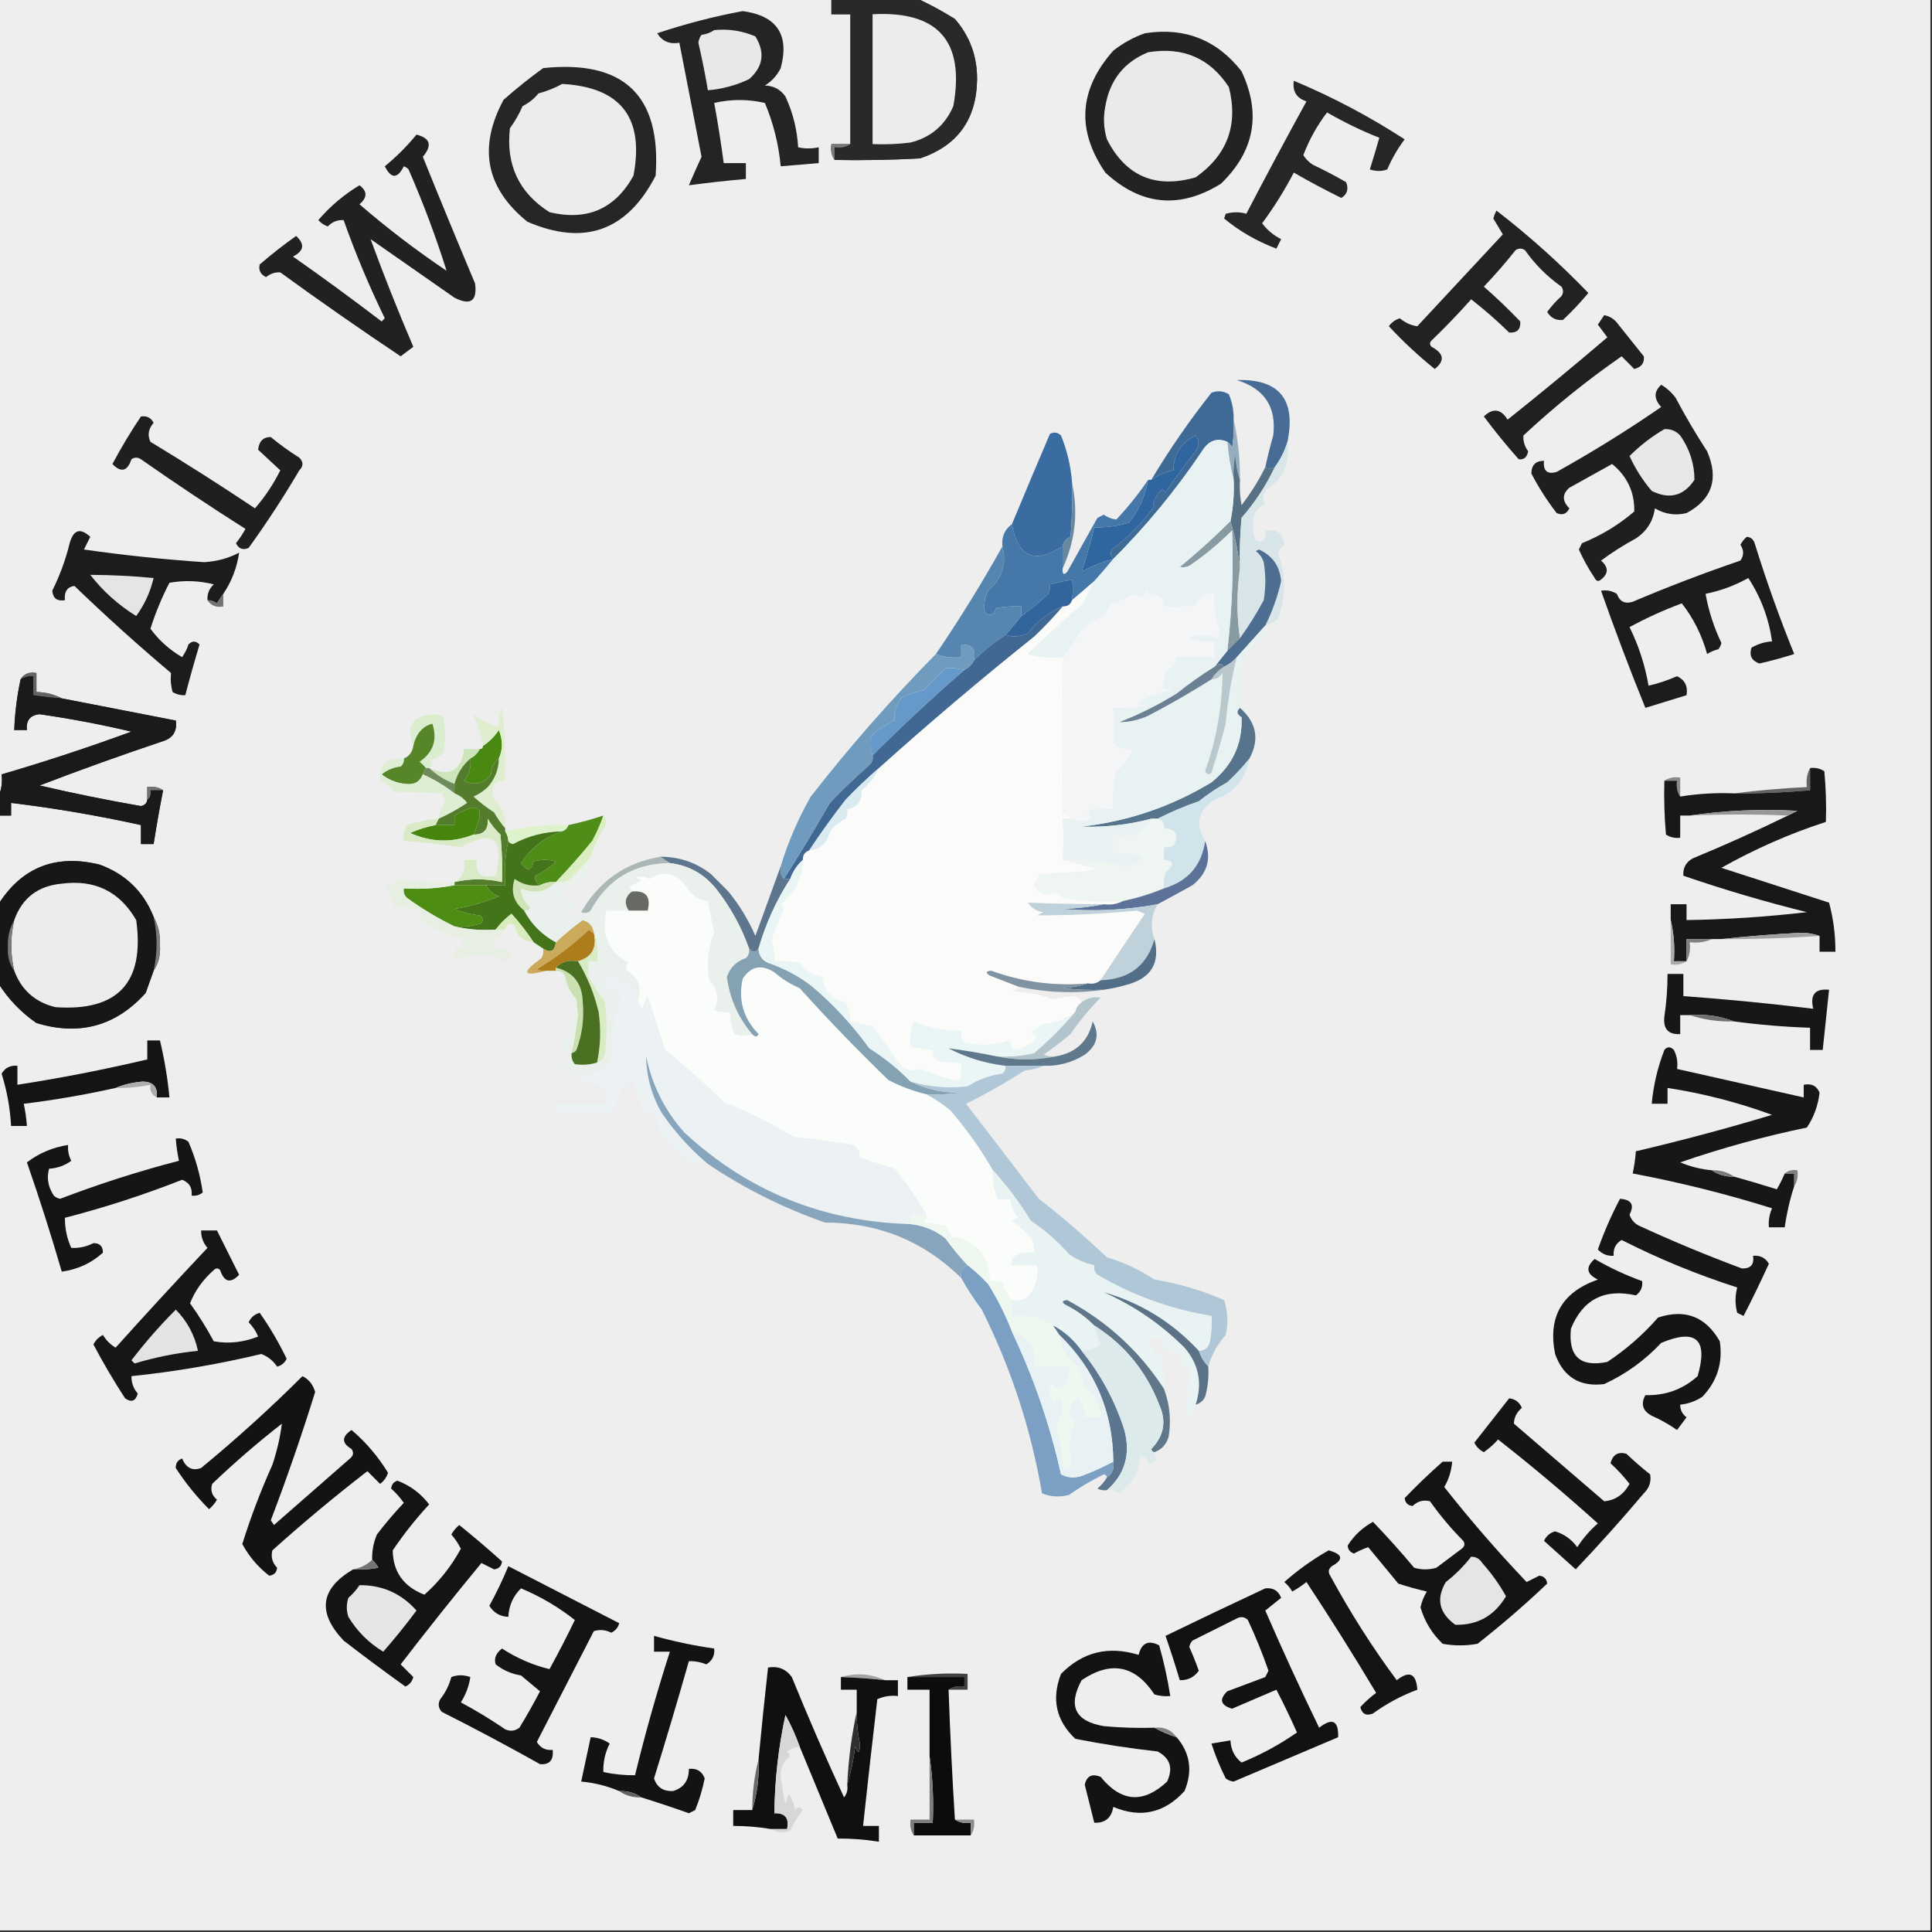<?xml version="1.0" encoding="UTF-8"?>
<!DOCTYPE svg PUBLIC "-//W3C//DTD SVG 1.1//EN" "http://www.w3.org/Graphics/SVG/1.1/DTD/svg11.dtd">
<svg xmlns="http://www.w3.org/2000/svg" version="1.1" width="610px" height="610px" style="shape-rendering:geometricPrecision; text-rendering:geometricPrecision; image-rendering:optimizeQuality; fill-rule:evenodd; clip-rule:evenodd" xmlns:xlink="http://www.w3.org/1999/xlink">
<rect width="100%" height="100%" fill="#333333" stroke="none"/>
<g><path style="opacity:1" fill="#eeeeee" d="M -0.5,-0.5 C 87.167,-0.5 174.833,-0.5 262.5,-0.5C 262.5,1.167 262.5,2.833 262.5,4.5C 264.5,4.5 266.5,4.5 268.5,4.5C 268.5,18.167 268.5,31.833 268.5,45.5C 266.5,45.5 264.5,45.5 262.5,45.5C 262.216,47.415 262.549,49.081 263.5,50.5C 272.506,50.666 281.506,50.5 290.5,50C 302.343,46.012 308.343,37.679 308.5,25C 308.531,17.757 306.198,11.424 301.5,6C 297.561,3.534 293.561,1.367 289.5,-0.5C 396.167,-0.5 502.833,-0.5 609.5,-0.5C 609.5,202.833 609.5,406.167 609.5,609.5C 406.167,609.5 202.833,609.5 -0.5,609.5C -0.5,509.833 -0.5,410.167 -0.5,310.5C 2.623,315.457 6.623,319.624 11.5,323C 25.093,327.132 36.593,323.965 46,313.5C 46.847,311.146 47.681,308.812 48.5,306.5C 50.047,304.193 50.714,301.527 50.5,298.5C 50.657,295.186 49.991,292.186 48.5,289.5C 45.345,281.513 39.678,276.013 31.5,273C 17.638,269.608 6.971,273.775 -0.5,285.5C -0.5,276.167 -0.5,266.833 -0.5,257.5C 0.833,257.5 2.167,257.5 3.5,257.5C 3.5,256.167 3.5,254.833 3.5,253.5C 17.406,255.197 31.072,257.531 44.5,260.5C 44.5,262.5 44.5,264.5 44.5,266.5C 45.833,266.5 47.167,266.5 48.5,266.5C 49.392,260.814 50.392,255.147 51.5,249.5C 50.081,248.549 48.415,248.216 46.5,248.5C 46.5,249.833 46.5,251.167 46.5,252.5C 46.38,253.586 45.713,254.253 44.5,254.5C 33.674,252.622 23.008,250.456 12.5,248C 25.407,243.046 38.407,238.379 51.5,234C 54.64,233 55.973,230.833 55.5,227.5C 43.501,225.167 31.501,222.833 19.5,220.5C 17.095,219.232 14.428,218.565 11.5,218.5C 11.5,216.5 11.5,214.5 11.5,212.5C 9.219,212.077 7.552,212.744 6.5,214.5C 5.368,219.76 4.701,225.093 4.5,230.5C 5.833,230.5 7.167,230.5 8.5,230.5C 8.178,227.468 9.511,225.801 12.5,225.5C 22.252,226.903 31.919,228.736 41.5,231C 27.98,235.963 14.314,240.463 0.5,244.5C 0.802,247.059 0.468,249.393 -0.5,251.5C -0.5,167.5 -0.5,83.5 -0.5,-0.5 Z"/></g>
<g><path style="opacity:1" fill="#242424" d="M 234.5,3.5 C 245.321,4.983 249.321,10.983 246.5,21.5C 245.359,23.808 243.692,25.641 241.5,27C 244.276,27.066 246.442,28.232 248,30.5C 250.346,35.555 251.679,40.889 252,46.5C 254.027,46.986 256.193,46.986 258.5,46.5C 258.5,48.167 258.5,49.833 258.5,51.5C 254.5,51.833 250.5,52.167 246.5,52.5C 245.841,45.525 244.174,38.859 241.5,32.5C 236.181,31.275 230.848,31.275 225.5,32.5C 226.662,38.812 227.662,45.145 228.5,51.5C 230.833,51.5 233.167,51.5 235.5,51.5C 235.5,53.167 235.5,54.833 235.5,56.5C 229.484,57.037 223.484,57.703 217.5,58.5C 218.778,55.507 220.111,52.507 221.5,49.5C 219.165,37.495 216.832,25.495 214.5,13.5C 211.396,14.029 209.063,13.029 207.5,10.5C 216.435,7.519 225.435,5.185 234.5,3.5 Z"/></g>
<g><path style="opacity:1" fill="#e8e8e8" d="M 225.5,9.5 C 230.041,9.052 234.374,9.719 238.5,11.5C 241.636,16.584 240.969,21.084 236.5,25C 232.371,26.949 228.037,28.116 223.5,28.5C 222.663,23.482 221.663,18.482 220.5,13.5C 220.608,12.558 220.941,11.725 221.5,11C 223.058,10.79 224.391,10.29 225.5,9.5 Z"/></g>
<g><path style="opacity:1" fill="#232323" d="M 361.5,10.5 C 374.039,8.554 384.206,12.554 392,22.5C 398.279,35.913 396.112,47.746 385.5,58C 372.454,66.087 360.288,64.92 349,54.5C 339.798,41.082 340.631,28.249 351.5,16C 354.596,13.579 357.929,11.745 361.5,10.5 Z"/></g>
<g><path style="opacity:1" fill="#eaeaea" d="M 362.5,16.5 C 373.526,14.694 382.026,18.36 388,27.5C 391.026,39.422 387.526,48.922 377.5,56C 364.781,59.636 355.448,55.636 349.5,44C 348.45,40.545 348.283,37.045 349,33.5C 350.411,25.268 354.911,19.601 362.5,16.5 Z"/></g>
<g><path style="opacity:1" fill="#262626" d="M 171.5,21.5 C 197.003,18.839 208.836,30.173 207,55.5C 197.988,72.925 184.488,77.758 166.5,70C 153.395,59.386 150.895,46.553 159,31.5C 163.066,27.923 167.232,24.589 171.5,21.5 Z"/></g>
<g><path style="opacity:1" fill="#ececec" d="M 177.5,26.5 C 196.009,27.518 203.509,37.185 200,55.5C 194.178,65.989 185.345,69.822 173.5,67C 163.858,60.878 159.691,52.045 161,40.5C 162.586,38.33 163.92,35.996 165,33.5C 166.975,32.522 168.642,31.189 170,29.5C 172.72,28.767 175.22,27.767 177.5,26.5 Z"/></g>
<g><path style="opacity:1" fill="#292929" d="M 262.5,-0.5 C 271.5,-0.5 280.5,-0.5 289.5,-0.5C 293.561,1.367 297.561,3.534 301.5,6C 306.198,11.424 308.531,17.757 308.5,25C 308.343,37.679 302.343,46.012 290.5,50C 281.506,50.5 272.506,50.666 263.5,50.5C 263.5,49.167 263.5,47.833 263.5,46.5C 265.415,46.785 267.081,46.451 268.5,45.5C 268.5,31.833 268.5,18.167 268.5,4.5C 266.5,4.5 264.5,4.5 262.5,4.5C 262.5,2.833 262.5,1.167 262.5,-0.5 Z"/></g>
<g><path style="opacity:1" fill="#ececec" d="M 275.5,4.5 C 296.215,3.384 304.715,13.05 301,33.5C 298.394,39.553 293.894,43.387 287.5,45C 283.514,45.499 279.514,45.666 275.5,45.5C 275.5,31.833 275.5,18.167 275.5,4.5 Z"/></g>
<g><path style="opacity:1" fill="#7b7b7b" d="M 268.5,45.5 C 267.081,46.451 265.415,46.785 263.5,46.5C 263.5,47.833 263.5,49.167 263.5,50.5C 262.549,49.081 262.216,47.415 262.5,45.5C 264.5,45.5 266.5,45.5 268.5,45.5 Z"/></g>
<g><path style="opacity:1" fill="#262626" d="M 408.5,25.5 C 420.699,30.6 432.366,36.767 443.5,44C 441.285,46.928 439.452,50.095 438,53.5C 436.293,54.138 434.46,54.138 432.5,53.5C 433.561,50.136 434.561,46.803 435.5,43.5C 429.849,41.259 424.349,38.592 419,35.5C 415.872,39.585 413.372,44.085 411.5,49C 412.272,50.221 413.272,51.221 414.5,52C 418.079,53.706 421.579,55.539 425,57.5C 425.884,59.641 425.384,61.307 423.5,62.5C 418.39,59.98 413.39,57.313 408.5,54.5C 405.594,60.079 402.26,65.412 398.5,70.5C 400.091,72.633 402.091,74.299 404.5,75.5C 404,76.5 403.5,77.5 403,78.5C 396.9,76.205 391.4,73.039 386.5,69C 386.667,68.5 386.833,68 387,67.5C 389.355,66.869 391.522,66.869 393.5,67.5C 399.74,55.514 406.074,43.68 412.5,32C 409.36,31 408.027,28.833 408.5,25.5 Z"/></g>
<g><path style="opacity:1" fill="#222222" d="M 472.5,66.5 C 482.723,74.381 492.39,83.048 501.5,92.5C 499.016,95.484 496.35,98.318 493.5,101C 491.361,101.264 489.694,100.431 488.5,98.5C 489.815,96.684 491.315,95.017 493,93.5C 493.667,92.5 493.667,91.5 493,90.5C 488.5,87.333 484.667,83.5 481.5,79C 480.5,78.333 479.5,78.333 478.5,79C 475.353,82.981 472.02,86.814 468.5,90.5C 472.458,93.957 476.292,97.623 480,101.5C 480.167,104 479,105.167 476.5,105C 472.687,101.264 468.687,97.764 464.5,94.5C 460.543,98.959 456.376,103.292 452,107.5C 451.333,108.167 451.333,108.833 452,109.5C 455.924,111.59 456.258,113.923 453,116.5C 447.887,112.39 443.053,107.89 438.5,103C 439.399,101.764 440.566,100.93 442,100.5C 443.7,101.927 445.533,102.76 447.5,103C 456.523,93.312 465.523,83.646 474.5,74C 473.5,72.333 472.5,70.667 471.5,69C 471.743,68.098 472.077,67.265 472.5,66.5 Z"/></g>
<g><path style="opacity:1" fill="#212121" d="M 131.5,42.5 C 135.87,43.601 136.536,45.934 133.5,49.5C 138.909,62.901 144.409,76.234 150,89.5C 150.721,95.06 148.555,96.56 143.5,94C 134.667,87.833 125.833,81.667 117,75.5C 121.137,86.805 125.637,98.139 130.5,109.5C 129.167,110.5 127.833,111.5 126.5,112.5C 113.659,103.913 100.992,95.08 88.5,86C 86.893,85.885 85.393,86.385 84,87.5C 82.231,86.629 81.564,85.296 82,83.5C 85.69,80.309 89.523,77.309 93.5,74.5C 96.315,77.087 95.981,79.254 92.5,81C 101.974,87.64 111.307,94.474 120.5,101.5C 120.833,101.167 121.167,100.833 121.5,100.5C 116.581,90.409 112.248,80.075 108.5,69.5C 106.516,69.383 104.85,70.05 103.5,71.5C 102.328,71.081 101.328,70.415 100.5,69.5C 104.237,65.131 108.57,61.465 113.5,58.5C 116.019,60.359 116.019,62.359 113.5,64.5C 122.192,72.013 131.359,79.013 141,85.5C 137.63,74.759 133.63,64.092 129,53.5C 128.586,53.043 128.086,52.709 127.5,52.5C 125.5,56.5 123.5,56.5 121.5,52.5C 125.161,49.506 128.494,46.173 131.5,42.5 Z"/></g>
<g><path style="opacity:1" fill="#202020" d="M 506.5,99.5 C 508.371,99.859 509.871,100.859 511,102.5C 513.667,105.833 516.333,109.167 519,112.5C 519.268,114.59 518.268,115.924 516,116.5C 514.66,115.132 513.326,113.799 512,112.5C 501.099,120.061 490.766,128.394 481,137.5C 480.86,139.256 481.36,140.922 482.5,142.5C 482.131,144.39 481.131,145.224 479.5,145C 475.644,140.645 471.977,136.145 468.5,131.5C 471.379,128.733 473.879,129.067 476,132.5C 486.659,124.006 497.159,115.339 507.5,106.5C 506.5,105.167 505.5,103.833 504.5,102.5C 505.193,101.482 505.859,100.482 506.5,99.5 Z"/></g>
<g><path style="opacity:1" fill="#3e6a95" d="M 389.5,132.5 C 389.665,135.518 389.498,138.518 389,141.5C 388.722,140.584 388.222,139.918 387.5,139.5C 384.216,138.117 381.549,139.117 379.5,142.5C 371.247,154.751 361.913,166.084 351.5,176.5C 350.697,175.577 350.53,174.577 351,173.5C 355.946,169.888 360.279,165.554 364,160.5C 364.113,158.026 365.113,156.026 367,154.5C 367.333,154.833 367.667,155.167 368,155.5C 371.005,151.003 374.172,146.669 377.5,142.5C 378.681,140.802 378.681,139.135 377.5,137.5C 372.882,139.74 370.549,143.407 370.5,148.5C 367.978,149.011 365.645,150.011 363.5,151.5C 369.185,141.99 375.519,132.823 382.5,124C 384.441,123.257 386.274,123.424 388,124.5C 389.079,127.063 389.579,129.729 389.5,132.5 Z"/></g>
<g><path style="opacity:1" fill="#476c95" d="M 406.5,139.5 C 405.617,142.385 404.284,145.052 402.5,147.5C 401.202,148.116 400.202,148.116 399.5,147.5C 400.224,144.157 401.057,140.824 402,137.5C 403.095,128.543 399.262,122.709 390.5,120C 403.9,119.59 409.233,126.09 406.5,139.5 Z"/></g>
<g><path style="opacity:1" fill="#96adbd" d="M 389.5,132.5 C 390.879,138.617 391.546,144.95 391.5,151.5C 390.683,149.031 390.183,146.365 390,143.5C 389.503,146.146 389.336,148.813 389.5,151.5C 388.518,147.684 387.851,143.684 387.5,139.5C 388.222,139.918 388.722,140.584 389,141.5C 389.498,138.518 389.665,135.518 389.5,132.5 Z"/></g>
<g><path style="opacity:1" fill="#2f669f" d="M 351.5,176.5 C 347.941,177.425 344.607,178.758 341.5,180.5C 343.013,175.952 344.346,171.285 345.5,166.5C 349.247,166.608 352.914,166.108 356.5,165C 359.622,161.03 361.622,156.53 362.5,151.5C 362.833,151.5 363.167,151.5 363.5,151.5C 365.645,150.011 367.978,149.011 370.5,148.5C 370.549,143.407 372.882,139.74 377.5,137.5C 378.681,139.135 378.681,140.802 377.5,142.5C 374.172,146.669 371.005,151.003 368,155.5C 367.667,155.167 367.333,154.833 367,154.5C 365.113,156.026 364.113,158.026 364,160.5C 360.279,165.554 355.946,169.888 351,173.5C 350.53,174.577 350.697,175.577 351.5,176.5 Z"/></g>
<g><path style="opacity:1" fill="#3a6ba1" d="M 338.5,152.5 C 338.666,158.176 338.499,163.843 338,169.5C 336.583,170.078 335.75,171.078 335.5,172.5C 326.67,178.226 321.337,175.893 319.5,165.5C 323.438,156.016 327.438,146.516 331.5,137C 332.784,136.316 333.951,136.483 335,137.5C 336.955,142.318 338.121,147.318 338.5,152.5 Z"/></g>
<g><path style="opacity:1" fill="#1f1f1f" d="M 524.5,121.5 C 526.193,122.475 527.693,123.808 529,125.5C 532.068,131.299 535.401,136.966 539,142.5C 542.746,151.165 540.579,157.665 532.5,162C 528.958,162.851 525.625,162.351 522.5,160.5C 521.957,164.552 519.957,167.718 516.5,170C 512.635,172.095 508.968,174.428 505.5,177C 507.907,179.092 507.907,181.092 505.5,183C 504.668,183.688 504.002,183.521 503.5,182.5C 501.563,179.624 499.896,176.624 498.5,173.5C 498.833,172.833 499.167,172.167 499.5,171.5C 505.582,169.046 511.082,165.713 516,161.5C 516.117,155.398 513.784,150.398 509,146.5C 504.51,148.984 500.01,151.484 495.5,154C 493.2,156.005 493.2,158.172 495.5,160.5C 494.652,162.283 493.319,162.783 491.5,162C 488.444,158.049 485.778,153.882 483.5,149.5C 483.545,146.811 484.879,145.477 487.5,145.5C 487.176,148.68 488.51,149.847 491.5,149C 502.905,142.641 513.905,135.807 524.5,128.5C 522.15,125.941 522.15,123.607 524.5,121.5 Z"/></g>
<g><path style="opacity:1" fill="#e8e8e8" d="M 525.5,135.5 C 527.484,135.383 529.15,136.05 530.5,137.5C 533.493,141.787 534.993,146.454 535,151.5C 531.589,156.612 527.089,157.778 521.5,155C 518.661,151.655 516.328,147.989 514.5,144C 517.779,140.69 521.446,137.857 525.5,135.5 Z"/></g>
<g><path style="opacity:1" fill="#1f1f1f" d="M 44.5,131.5 C 46.346,131.222 47.68,131.889 48.5,133.5C 46.844,135.412 46.511,137.412 47.5,139.5C 58.669,146.25 69.669,153.25 80.5,160.5C 83.65,156.881 86.316,152.881 88.5,148.5C 86.175,146.335 83.841,144.168 81.5,142C 81.79,139.3 83.123,137.967 85.5,138C 88.36,140.36 91.36,142.527 94.5,144.5C 95.833,145.833 95.833,147.167 94.5,148.5C 89.54,156.923 84.207,165.09 78.5,173C 76.681,173.783 75.348,173.283 74.5,171.5C 75.624,170.086 76.624,168.586 77.5,167C 66.328,159.915 55.328,152.581 44.5,145C 43.5,144.333 42.5,144.333 41.5,145C 40.214,148.822 38.214,149.322 35.5,146.5C 38.26,141.307 41.26,136.307 44.5,131.5 Z"/></g>
<g><path style="opacity:1" fill="#68889f" d="M 338.5,152.5 C 340.482,161.835 339.482,170.835 335.5,179.5C 335.5,177.167 335.5,174.833 335.5,172.5C 335.75,171.078 336.583,170.078 338,169.5C 338.499,163.843 338.666,158.176 338.5,152.5 Z"/></g>
<g><path style="opacity:1" fill="#577184" d="M 391.5,151.5 C 391.336,154.187 391.503,156.854 392,159.5C 394.953,155.659 397.453,151.659 399.5,147.5C 400.202,148.116 401.202,148.116 402.5,147.5C 399.767,153.29 396.267,158.623 392,163.5C 391.501,168.823 391.334,174.156 391.5,179.5C 390.955,174.473 389.955,169.473 388.5,164.5C 389.373,160.232 389.706,155.898 389.5,151.5C 389.336,148.813 389.503,146.146 390,143.5C 390.183,146.365 390.683,149.031 391.5,151.5 Z"/></g>
<g><path style="opacity:1" fill="#1c1c1c" d="M 70.5,187.5 C 69.842,188.398 69.176,189.398 68.5,190.5C 67.583,189.873 66.583,189.539 65.5,189.5C 65.383,187.516 66.05,185.85 67.5,184.5C 62.869,183.338 58.202,183.172 53.5,184C 51.092,188.652 49.092,193.485 47.5,198.5C 50.131,202.124 53.465,205.124 57.5,207.5C 58.357,206.264 59.023,204.931 59.5,203.5C 60.651,202.269 61.817,202.269 63,203.5C 61.427,208.731 59.927,214.064 58.5,219.5C 57.069,219.579 55.736,219.246 54.5,218.5C 53.949,216.587 53.782,214.587 54,212.5C 43.55,203.684 33.383,194.518 23.5,185C 21.227,185.317 20.227,186.817 20.5,189.5C 18.052,189.915 16.719,188.915 16.5,186.5C 18.893,181.712 20.726,176.712 22,171.5C 23.2,167.235 25.366,166.569 28.5,169.5C 27.833,170.833 27.167,172.167 26.5,173.5C 39.097,175.305 51.764,176.639 64.5,177.5C 68.543,177.232 72.21,176.232 75.5,174.5C 74.791,179.306 73.125,183.639 70.5,187.5 Z"/></g>
<g><path style="opacity:1" fill="#e5e5e5" d="M 28.5,181.5 C 35.186,181.527 41.852,181.861 48.5,182.5C 47.458,186.915 45.624,190.915 43,194.5C 37.316,190.975 32.482,186.642 28.5,181.5 Z"/></g>
<g><path style="opacity:1" fill="#889ba3" d="M 388.5,164.5 C 389.955,169.473 390.955,174.473 391.5,179.5C 390.456,186.994 390.456,194.327 391.5,201.5C 390.167,202.833 388.833,204.167 387.5,205.5C 388.997,192.882 389.497,180.215 389,167.5C 385.151,171.346 380.984,174.846 376.5,178C 375.241,178.982 373.908,179.315 372.5,179C 378.137,174.374 383.47,169.541 388.5,164.5 Z"/></g>
<g><path style="opacity:1" fill="#4577a8" d="M 362.5,151.5 C 361.622,156.53 359.622,161.03 356.5,165C 352.914,166.108 349.247,166.608 345.5,166.5C 344.346,171.285 343.013,175.952 341.5,180.5C 344.607,178.758 347.941,177.425 351.5,176.5C 349.626,178.813 347.626,181.146 345.5,183.5C 343.167,185.5 340.833,187.5 338.5,189.5C 338.784,187.123 338.784,184.956 338.5,183C 336.241,183.439 333.908,183.939 331.5,184.5C 331.649,185.552 331.483,186.552 331,187.5C 328.293,190.045 325.46,192.379 322.5,194.5C 322.5,193.5 322.5,192.5 322.5,191.5C 319.813,191.336 317.146,191.503 314.5,192C 313.78,194.122 312.613,194.622 311,193.5C 310.516,191.087 310.85,188.754 312,186.5C 316.423,182.644 317.923,177.977 316.5,172.5C 316.182,169.519 317.182,167.185 319.5,165.5C 321.337,175.893 326.67,178.226 335.5,172.5C 335.5,174.833 335.5,177.167 335.5,179.5C 335.393,181.379 335.893,181.712 337,180.5C 340.167,174.833 343.333,169.167 346.5,163.5C 347.167,163.167 347.833,162.833 348.5,162.5C 349.836,163.423 351.17,163.923 352.5,164C 356.213,160.037 359.546,155.871 362.5,151.5 Z"/></g>
<g><path style="opacity:1" fill="#33659d" d="M 338.5,189.5 C 338.027,190.906 337.027,191.573 335.5,191.5C 331.148,193.341 327.481,196.175 324.5,200C 322.05,201.06 319.717,201.227 317.5,200.5C 319.114,198.544 320.781,196.544 322.5,194.5C 325.46,192.379 328.293,190.045 331,187.5C 331.483,186.552 331.649,185.552 331.5,184.5C 333.908,183.939 336.241,183.439 338.5,183C 338.784,184.956 338.784,187.123 338.5,189.5 Z"/></g>
<g><path style="opacity:1" fill="#d8e5e9" d="M 406.5,139.5 C 407.467,145.982 405.3,150.982 400,154.5C 398.632,155.993 398.465,157.493 399.5,159C 398.354,159.645 397.354,160.478 396.5,161.5C 395.167,164.5 395.167,167.5 396.5,170.5C 398.895,171.523 399.895,170.523 399.5,167.5C 403.074,166.908 405.074,168.408 405.5,172C 404.643,172.689 403.977,173.522 403.5,174.5C 406.049,181.436 406.049,188.436 403.5,195.5C 402.234,196.362 400.901,197.029 399.5,197.5C 401.723,193.049 403.39,188.382 404.5,183.5C 404.102,178.775 401.769,175.442 397.5,173.5C 397.167,173.667 396.833,173.833 396.5,174C 397.701,174.903 398.535,176.069 399,177.5C 399.667,181.5 399.667,185.5 399,189.5C 396.728,193.724 394.228,197.724 391.5,201.5C 390.456,194.327 390.456,186.994 391.5,179.5C 391.334,174.156 391.501,168.823 392,163.5C 396.267,158.623 399.767,153.29 402.5,147.5C 404.284,145.052 405.617,142.385 406.5,139.5 Z"/></g>
<g><path style="opacity:1" fill="#737373" d="M 70.5,187.5 C 70.5,188.833 70.5,190.167 70.5,191.5C 68.302,191.88 66.635,191.213 65.5,189.5C 66.583,189.539 67.583,189.873 68.5,190.5C 69.176,189.398 69.842,188.398 70.5,187.5 Z"/></g>
<g><path style="opacity:1" fill="#4d6d91" d="M 399.5,197.5 C 396.5,200.833 393.5,204.167 390.5,207.5C 389.363,208.789 388.03,209.789 386.5,210.5C 385.652,209.375 384.652,209.375 383.5,210.5C 384.797,208.839 386.13,207.172 387.5,205.5C 388.833,204.167 390.167,202.833 391.5,201.5C 394.228,197.724 396.728,193.724 399,189.5C 399.667,185.5 399.667,181.5 399,177.5C 398.535,176.069 397.701,174.903 396.5,174C 396.833,173.833 397.167,173.667 397.5,173.5C 401.769,175.442 404.102,178.775 404.5,183.5C 403.39,188.382 401.723,193.049 399.5,197.5 Z"/></g>
<g><path style="opacity:1" fill="#1c1c1c" d="M 551.5,169.5 C 552.75,169.577 553.583,170.244 554,171.5C 557.697,183.431 561.864,195.098 566.5,206.5C 562.908,207.649 559.241,208.649 555.5,209.5C 553.061,208.622 552.228,206.955 553,204.5C 555.007,203.331 557.173,202.665 559.5,202.5C 558.467,195.227 555.967,188.561 552,182.5C 547.771,184.863 543.271,186.53 538.5,187.5C 539.468,192.866 541.135,198.032 543.5,203C 543.355,203.772 543.022,204.439 542.5,205C 541.234,205.309 540.067,205.809 539,206.5C 537.33,200.492 534.663,195.159 531,190.5C 525.297,192.62 519.797,195.12 514.5,198C 517.402,203.874 519.402,210.041 520.5,216.5C 523.578,215.798 526.578,214.798 529.5,213.5C 531.975,214.677 532.975,216.677 532.5,219.5C 528.191,220.825 523.857,222.158 519.5,223.5C 514.526,211.23 509.859,198.897 505.5,186.5C 507.288,186.215 508.955,186.548 510.5,187.5C 511.384,189.942 513.051,190.775 515.5,190C 526.598,185.282 537.932,180.949 549.5,177C 550.649,175.396 550.649,173.73 549.5,172C 550.056,170.989 550.722,170.156 551.5,169.5 Z"/></g>
<g><path style="opacity:1" fill="#5686b0" d="M 316.5,172.5 C 317.923,177.977 316.423,182.644 312,186.5C 310.85,188.754 310.516,191.087 311,193.5C 312.613,194.622 313.78,194.122 314.5,192C 317.146,191.503 319.813,191.336 322.5,191.5C 322.5,192.5 322.5,193.5 322.5,194.5C 320.781,196.544 319.114,198.544 317.5,200.5C 313.897,202.763 310.564,205.43 307.5,208.5C 308.244,205.05 306.91,203.384 303.5,203.5C 303.5,204.833 303.5,206.167 303.5,207.5C 300.615,207.806 297.948,207.473 295.5,206.5C 303.032,195.423 310.032,184.09 316.5,172.5 Z"/></g>
<g><path style="opacity:1" fill="#f3f5f7" d="M 338.5,258.5 C 337.737,257.732 336.737,257.232 335.5,257C 335.53,240.709 335.53,224.209 335.5,207.5C 337.548,205.102 339.381,202.436 341,199.5C 342.731,197.383 344.898,195.883 347.5,195C 348.772,193.693 349.772,192.193 350.5,190.5C 353.185,189.875 355.685,188.875 358,187.5C 359.649,188.898 360.982,188.564 362,186.5C 363.441,187.26 364.941,187.926 366.5,188.5C 367.386,189.325 367.719,190.325 367.5,191.5C 370.85,191.665 374.183,191.498 377.5,191C 378.45,188.09 380.45,186.923 383.5,187.5C 383.08,191.754 383.747,195.754 385.5,199.5C 385.167,200.167 384.833,200.833 384.5,201.5C 381.506,200.252 378.506,200.252 375.5,201.5C 378.086,202.48 380.753,202.813 383.5,202.5C 383.5,204.167 383.5,205.833 383.5,207.5C 379.5,207.5 375.5,207.5 371.5,207.5C 371.55,209.59 370.55,210.923 368.5,211.5C 367.534,213.396 367.201,215.396 367.5,217.5C 368.552,217.351 369.552,217.517 370.5,218C 366.458,218.347 362.792,219.68 359.5,222C 360.167,222.333 360.833,222.667 361.5,223C 358.183,223.498 354.85,223.665 351.5,223.5C 352.105,227.018 352.105,230.685 351.5,234.5C 352.791,235.778 354.791,236.445 357.5,236.5C 356.647,239.363 354.98,241.696 352.5,243.5C 351.509,247.445 351.176,251.445 351.5,255.5C 348.813,255.336 346.146,255.503 343.5,256C 344.833,257 344.833,258 343.5,259C 341.613,259.78 339.946,259.613 338.5,258.5 Z"/></g>
<g><path style="opacity:1" fill="#fbfcfa" d="M 345.5,183.5 C 344.296,185.734 343.13,188.067 342,190.5C 335.965,195.706 330.132,201.039 324.5,206.5C 328.107,207.489 331.774,207.823 335.5,207.5C 335.53,224.209 335.53,240.709 335.5,257C 336.737,257.232 337.737,257.732 338.5,258.5C 337.5,258.5 336.5,258.5 335.5,258.5C 335.833,262.668 335.833,267.001 335.5,271.5C 339.07,272.385 342.737,273.385 346.5,274.5C 340.528,275.33 334.528,275.83 328.5,276C 325.557,279.352 326.391,281.519 331,282.5C 332.703,281.3 334.203,281.633 335.5,283.5C 341.798,284.496 348.132,284.83 354.5,284.5C 352.735,285.461 350.735,285.795 348.5,285.5C 340.463,285.488 332.463,285.322 324.5,285C 325.716,286.74 327.382,287.74 329.5,288C 328.833,288.333 328.167,288.667 327.5,289C 338.01,289.007 348.51,288.507 359,287.5C 359.833,287.833 360.667,288.167 361.5,288.5C 356.744,295.561 352.077,302.561 347.5,309.5C 346.432,310.434 345.099,310.768 343.5,310.5C 332.993,311.415 322.827,310.082 313,306.5C 311.278,306.611 311.112,307.111 312.5,308C 315.521,309.18 318.521,310.346 321.5,311.5C 321.082,312.222 320.416,312.722 319.5,313C 324.044,313.147 328.377,313.98 332.5,315.5C 334.5,315.167 336.5,314.833 338.5,314.5C 340.03,314.64 341.03,315.307 341.5,316.5C 340.449,317.222 339.782,318.222 339.5,319.5C 336.515,321.756 333.015,323.089 329,323.5C 327.829,324.34 326.662,325.173 325.5,326C 327.271,326.535 327.604,327.369 326.5,328.5C 324.513,330.327 322.179,331.327 319.5,331.5C 319.719,330.325 319.386,329.325 318.5,328.5C 313.807,330.155 309.14,330.322 304.5,329C 303.663,327.989 303.33,326.822 303.5,325.5C 298.288,325.564 293.288,324.564 288.5,322.5C 287.52,325.086 287.187,327.753 287.5,330.5C 289.806,330.993 292.139,331.326 294.5,331.5C 294.36,333.124 295.027,334.29 296.5,335C 298.81,335.497 301.143,335.663 303.5,335.5C 303.662,337.527 303.495,339.527 303,341.5C 298.732,340.556 294.565,339.223 290.5,337.5C 287.822,338.502 285.489,337.835 283.5,335.5C 280.996,331.505 278.329,327.672 275.5,324C 273.3,323.536 270.967,323.036 268.5,322.5C 268.313,320.436 267.813,318.436 267,316.5C 262.626,315.625 260.126,312.958 259.5,308.5C 256.488,307.998 254.155,306.498 252.5,304C 249.854,303.503 247.187,303.336 244.5,303.5C 244.62,301.266 244.287,299.099 243.5,297C 244.65,293.545 245.983,290.212 247.5,287C 247.043,286.586 246.709,286.086 246.5,285.5C 250.967,281.899 253.3,277.233 253.5,271.5C 253.427,269.973 254.094,268.973 255.5,268.5C 259.043,268.128 261.21,266.128 262,262.5C 263.378,260.787 265.045,259.453 267,258.5C 267.483,257.552 267.649,256.552 267.5,255.5C 270.645,254.923 272.145,252.923 272,249.5C 274.454,247.559 276.287,245.225 277.5,242.5C 293.431,228.2 309.764,214.366 326.5,201C 329.754,197.917 332.754,194.751 335.5,191.5C 337.027,191.573 338.027,190.906 338.5,189.5C 340.833,187.5 343.167,185.5 345.5,183.5 Z"/></g>
<g><path style="opacity:1" fill="#406893" d="M 335.5,191.5 C 332.754,194.751 329.754,197.917 326.5,201C 309.764,214.366 293.431,228.2 277.5,242.5C 273.869,245.629 270.369,248.963 267,252.5C 262.923,257.73 259.09,263.064 255.5,268.5C 254.094,268.973 253.427,269.973 253.5,271.5C 251.684,273.118 250.351,275.118 249.5,277.5C 248.833,277.5 248.167,277.5 247.5,277.5C 252.51,269.646 257.343,261.646 262,253.5C 265.962,249.373 270.129,245.373 274.5,241.5C 275.386,240.675 275.719,239.675 275.5,238.5C 284.918,229.077 294.585,220.077 304.5,211.5C 305.833,210.833 306.833,209.833 307.5,208.5C 310.564,205.43 313.897,202.763 317.5,200.5C 319.717,201.227 322.05,201.06 324.5,200C 327.481,196.175 331.148,193.341 335.5,191.5 Z"/></g>
<g><path style="opacity:1" fill="#636363" d="M 19.5,220.5 C 16.482,220.296 13.482,219.963 10.5,219.5C 10.5,217.5 10.5,215.5 10.5,213.5C 9.041,213.433 7.708,213.766 6.5,214.5C 7.552,212.744 9.219,212.077 11.5,212.5C 11.5,214.5 11.5,216.5 11.5,218.5C 14.428,218.565 17.095,219.232 19.5,220.5 Z"/></g>
<g><path style="opacity:1" fill="#6599c9" d="M 304.5,211.5 C 294.585,220.077 284.918,229.077 275.5,238.5C 274.677,236.545 274.51,234.545 275,232.5C 277.198,230.379 279.698,228.712 282.5,227.5C 282.138,225.127 282.805,222.793 284.5,220.5C 286.657,219.21 288.99,218.376 291.5,218C 293.86,215.64 296.194,213.306 298.5,211C 300.488,210.82 302.488,210.986 304.5,211.5 Z"/></g>
<g><path style="opacity:1" fill="#daedce" d="M 135.5,242.5 C 135.167,242.5 134.833,242.5 134.5,242.5C 133.909,241.849 133.243,241.182 132.5,240.5C 136.831,237.506 138.165,233.506 136.5,228.5C 133.393,229.304 131.393,231.638 130.5,235.5C 128.068,229.301 130.234,225.968 137,225.5C 138.107,225.585 139.107,225.919 140,226.5C 140.667,230.167 140.667,233.833 140,237.5C 138.902,238.967 137.402,239.801 135.5,240C 136.598,240.77 136.598,241.603 135.5,242.5 Z"/></g>
<g><path style="opacity:1" fill="#1a1a1a" d="M 19.5,220.5 C 31.501,222.833 43.501,225.167 55.5,227.5C 55.973,230.833 54.64,233 51.5,234C 38.407,238.379 25.407,243.046 12.5,248C 23.008,250.456 33.674,252.622 44.5,254.5C 45.713,254.253 46.38,253.586 46.5,252.5C 47.404,251.791 47.737,250.791 47.5,249.5C 48.833,249.5 50.167,249.5 51.5,249.5C 50.392,255.147 49.392,260.814 48.5,266.5C 47.167,266.5 45.833,266.5 44.5,266.5C 44.5,264.5 44.5,262.5 44.5,260.5C 31.072,257.531 17.406,255.197 3.5,253.5C 3.5,254.833 3.5,256.167 3.5,257.5C 2.167,257.5 0.833,257.5 -0.5,257.5C -0.5,255.5 -0.5,253.5 -0.5,251.5C 0.468,249.393 0.802,247.059 0.5,244.5C 14.314,240.463 27.98,235.963 41.5,231C 31.919,228.736 22.252,226.903 12.5,225.5C 9.511,225.801 8.178,227.468 8.5,230.5C 7.167,230.5 5.833,230.5 4.5,230.5C 4.701,225.093 5.368,219.76 6.5,214.5C 7.708,213.766 9.041,213.433 10.5,213.5C 10.5,215.5 10.5,217.5 10.5,219.5C 13.482,219.963 16.482,220.296 19.5,220.5 Z"/></g>
<g><path style="opacity:1" fill="#568628" d="M 134.5,242.5 C 134.167,243.167 133.833,243.833 133.5,244.5C 132.575,246.884 130.742,247.884 128,247.5C 125.224,247.233 122.724,246.233 120.5,244.5C 122.22,243.066 124.22,242.233 126.5,242C 127.252,241.329 127.586,240.496 127.5,239.5C 129.201,238.789 130.201,237.455 130.5,235.5C 131.393,231.638 133.393,229.304 136.5,228.5C 138.165,233.506 136.831,237.506 132.5,240.5C 133.243,241.182 133.909,241.849 134.5,242.5 Z"/></g>
<g><path style="opacity:1" fill="#6f9cbe" d="M 307.5,208.5 C 306.833,209.833 305.833,210.833 304.5,211.5C 302.488,210.986 300.488,210.82 298.5,211C 296.194,213.306 293.86,215.64 291.5,218C 288.99,218.376 286.657,219.21 284.5,220.5C 282.805,222.793 282.138,225.127 282.5,227.5C 279.698,228.712 277.198,230.379 275,232.5C 274.51,234.545 274.677,236.545 275.5,238.5C 275.719,239.675 275.386,240.675 274.5,241.5C 270.129,245.373 265.962,249.373 262,253.5C 257.343,261.646 252.51,269.646 247.5,277.5C 246.566,276.432 246.232,275.099 246.5,273.5C 248.815,265.864 251.981,258.53 256,251.5C 268.316,235.688 281.483,220.688 295.5,206.5C 297.948,207.473 300.615,207.806 303.5,207.5C 303.5,206.167 303.5,204.833 303.5,203.5C 306.91,203.384 308.244,205.05 307.5,208.5 Z"/></g>
<g><path style="opacity:1" fill="#56748c" d="M 391.5,223.5 C 396.739,228.103 397.739,233.436 394.5,239.5C 392.457,242.051 390.124,244.551 387.5,247C 384.328,248.752 381.328,250.752 378.5,253C 373.944,254.566 369.61,256.399 365.5,258.5C 364.833,258.5 364.167,258.5 363.5,258.5C 356.285,260.412 348.951,261.245 341.5,261C 356.238,259.31 369.905,254.643 382.5,247C 389.157,241.662 392.323,234.829 392,226.5C 390.454,225.497 390.287,224.497 391.5,223.5 Z"/></g>
<g><path style="opacity:1" fill="#cde5bb" d="M 151.5,236.5 C 150.833,237.833 149.833,238.833 148.5,239.5C 146.007,241.658 144.34,244.324 143.5,247.5C 140.489,246.331 137.822,244.664 135.5,242.5C 142.025,245.344 145.691,243.344 146.5,236.5C 148.167,236.5 149.833,236.5 151.5,236.5 Z"/></g>
<g><path style="opacity:1" fill="#498912" d="M 157.5,239.5 C 155.883,240.589 155.05,242.256 155,244.5C 152.729,247.463 149.896,248.13 146.5,246.5C 148.171,244.49 148.838,242.157 148.5,239.5C 149.833,238.833 150.833,237.833 151.5,236.5C 152.167,236.5 152.5,236.167 152.5,235.5C 154.479,234.188 156.145,232.521 157.5,230.5C 158.803,233.645 158.803,236.645 157.5,239.5 Z"/></g>
<g><path style="opacity:1" fill="#6f8a5b" d="M 134.5,242.5 C 134.833,242.5 135.167,242.5 135.5,242.5C 137.822,244.664 140.489,246.331 143.5,247.5C 143.5,248.5 143.5,249.5 143.5,250.5C 140.429,248.102 137.095,246.102 133.5,244.5C 133.833,243.833 134.167,243.167 134.5,242.5 Z"/></g>
<g><path style="opacity:1" fill="#737373" d="M 51.5,249.5 C 50.167,249.5 48.833,249.5 47.5,249.5C 47.737,250.791 47.404,251.791 46.5,252.5C 46.5,251.167 46.5,249.833 46.5,248.5C 48.415,248.216 50.081,248.549 51.5,249.5 Z"/></g>
<g><path style="opacity:1" fill="#ddeed5" d="M 127.5,239.5 C 127.586,240.496 127.252,241.329 126.5,242C 124.22,242.233 122.22,243.066 120.5,244.5C 122.724,246.233 125.224,247.233 128,247.5C 130.742,247.884 132.575,246.884 133.5,244.5C 137.095,246.102 140.429,248.102 143.5,250.5C 145.078,251.066 146.412,252.066 147.5,253.5C 144.634,255.432 141.634,257.099 138.5,258.5C 138.786,256.723 139.453,255.056 140.5,253.5C 140.32,252.446 139.987,251.446 139.5,250.5C 134.557,250.208 129.557,250.042 124.5,250C 123.405,248.325 121.905,247.158 120,246.5C 119.665,241.338 122.165,239.005 127.5,239.5 Z"/></g>
<g><path style="opacity:1" fill="#8a8a8a" d="M 525.5,246.5 C 526.919,245.549 528.585,245.216 530.5,245.5C 530.5,247.5 530.5,249.5 530.5,251.5C 529.549,250.081 529.216,248.415 529.5,246.5C 528.167,246.5 526.833,246.5 525.5,246.5 Z"/></g>
<g><path style="opacity:1" fill="#646464" d="M 571.5,242.5 C 571.5,244.833 571.5,247.167 571.5,249.5C 563.521,250.224 555.521,250.558 547.5,250.5C 554.995,249.549 562.661,248.882 570.5,248.5C 570.205,246.265 570.539,244.265 571.5,242.5 Z"/></g>
<g><path style="opacity:1" fill="#deeecf" d="M 159.5,261.5 C 158.196,260.013 157.03,258.346 156,256.5C 153.691,255.025 151.524,253.358 149.5,251.5C 151.193,250.772 152.693,249.772 154,248.5C 156.287,245.928 157.453,242.928 157.5,239.5C 158.803,236.645 158.803,233.645 157.5,230.5C 156.145,232.521 154.479,234.188 152.5,235.5C 151.771,232.02 150.771,228.686 149.5,225.5C 151.822,227.412 154.488,228.745 157.5,229.5C 157.201,227.396 157.534,225.396 158.5,223.5C 159.497,231.138 159.831,238.804 159.5,246.5C 155.775,246.78 154.608,248.78 156,252.5C 158.498,254.387 159.664,257.387 159.5,261.5 Z"/></g>
<g><path style="opacity:1" fill="#daeaf1" d="M 277.5,242.5 C 276.287,245.225 274.454,247.559 272,249.5C 272.145,252.923 270.645,254.923 267.5,255.5C 267.649,256.552 267.483,257.552 267,258.5C 265.045,259.453 263.378,260.787 262,262.5C 261.21,266.128 259.043,268.128 255.5,268.5C 259.09,263.064 262.923,257.73 267,252.5C 270.369,248.963 273.869,245.629 277.5,242.5 Z"/></g>
<g><path style="opacity:1" fill="#537d2c" d="M 148.5,239.5 C 148.838,242.157 148.171,244.49 146.5,246.5C 149.896,248.13 152.729,247.463 155,244.5C 155.05,242.256 155.883,240.589 157.5,239.5C 157.453,242.928 156.287,245.928 154,248.5C 152.693,249.772 151.193,250.772 149.5,251.5C 151.524,253.358 153.691,255.025 156,256.5C 157.03,258.346 158.196,260.013 159.5,261.5C 159.5,261.833 159.5,262.167 159.5,262.5C 160.11,263.391 160.443,264.391 160.5,265.5C 159.514,269.97 159.181,274.637 159.5,279.5C 157.5,279.5 155.5,279.5 153.5,279.5C 150.167,279.5 146.833,279.5 143.5,279.5C 143.5,279.167 143.5,278.833 143.5,278.5C 148.517,277.352 153.517,277.352 158.5,278.5C 158.666,273.489 158.499,268.489 158,263.5C 156.426,262.016 155.093,260.349 154,258.5C 154.266,261.901 152.766,263.567 149.5,263.5C 153.442,254.771 151.442,252.771 143.5,257.5C 143.5,258.5 143.5,259.5 143.5,260.5C 141.5,260.5 139.5,260.5 137.5,260.5C 137.833,259.833 138.167,259.167 138.5,258.5C 141.634,257.099 144.634,255.432 147.5,253.5C 146.412,252.066 145.078,251.066 143.5,250.5C 143.5,249.5 143.5,248.5 143.5,247.5C 144.34,244.324 146.007,241.658 148.5,239.5 Z"/></g>
<g><path style="opacity:1" fill="#48850f" d="M 149.5,263.5 C 142.833,266.156 136.166,265.989 129.5,263C 132.08,261.856 134.747,261.022 137.5,260.5C 139.5,260.5 141.5,260.5 143.5,260.5C 143.5,259.5 143.5,258.5 143.5,257.5C 151.442,252.771 153.442,254.771 149.5,263.5 Z"/></g>
<g><path style="opacity:1" fill="#def2cc" d="M 179.5,260.5 C 179.167,261.5 178.5,262.167 177.5,262.5C 171.951,262.596 166.785,263.929 162,266.5C 161.235,266.43 160.735,266.097 160.5,265.5C 160.443,264.391 160.11,263.391 159.5,262.5C 166.054,260.953 172.721,260.287 179.5,260.5 Z"/></g>
<g><path style="opacity:1" fill="#eff5f0" d="M 363.5,258.5 C 364.167,258.5 364.833,258.5 365.5,258.5C 367.048,258.821 367.715,259.821 367.5,261.5C 371.35,261.701 372.35,263.534 370.5,267C 369.552,267.483 368.552,267.649 367.5,267.5C 367.5,268.833 367.5,270.167 367.5,271.5C 370.774,271.628 370.941,272.961 368,275.5C 367.506,277.134 367.34,278.801 367.5,280.5C 363.313,282.228 358.98,283.562 354.5,284.5C 348.132,284.83 341.798,284.496 335.5,283.5C 334.203,281.633 332.703,281.3 331,282.5C 326.391,281.519 325.557,279.352 328.5,276C 334.528,275.83 340.528,275.33 346.5,274.5C 342.737,273.385 339.07,272.385 335.5,271.5C 342.111,271.139 348.611,271.806 355,273.5C 357.3,273.322 359.134,272.322 360.5,270.5C 357.572,269.516 354.572,269.183 351.5,269.5C 351.5,267.5 351.5,265.5 351.5,263.5C 356.879,264.698 360.879,263.031 363.5,258.5 Z"/></g>
<g><path style="opacity:1" fill="#e9f2f3" d="M 387.5,139.5 C 387.851,143.684 388.518,147.684 389.5,151.5C 389.706,155.898 389.373,160.232 388.5,164.5C 383.47,169.541 378.137,174.374 372.5,179C 373.908,179.315 375.241,178.982 376.5,178C 380.984,174.846 385.151,171.346 389,167.5C 389.497,180.215 388.997,192.882 387.5,205.5C 386.13,207.172 384.797,208.839 383.5,210.5C 379.383,213.068 375.383,215.902 371.5,219C 365.737,222.548 359.737,225.548 353.5,228C 356.57,227.985 359.57,227.318 362.5,226C 369.357,222.408 376.024,218.574 382.5,214.5C 384.017,214.489 385.184,213.823 386,212.5C 385.897,223.118 384.063,233.452 380.5,243.5C 381.002,244.521 381.668,244.688 382.5,244C 384.122,238.903 385.622,233.736 387,228.5C 387.598,221.372 388.765,214.372 390.5,207.5C 393.5,204.167 396.5,200.833 399.5,197.5C 399.657,198.873 399.49,200.207 399,201.5C 396.815,202.928 394.815,204.595 393,206.5C 391.783,212.101 391.283,217.768 391.5,223.5C 390.287,224.497 390.454,225.497 392,226.5C 392.323,234.829 389.157,241.662 382.5,247C 369.905,254.643 356.238,259.31 341.5,261C 348.951,261.245 356.285,260.412 363.5,258.5C 360.879,263.031 356.879,264.698 351.5,263.5C 351.5,265.5 351.5,267.5 351.5,269.5C 354.572,269.183 357.572,269.516 360.5,270.5C 359.134,272.322 357.3,273.322 355,273.5C 348.611,271.806 342.111,271.139 335.5,271.5C 335.833,267.001 335.833,262.668 335.5,258.5C 336.5,258.5 337.5,258.5 338.5,258.5C 339.946,259.613 341.613,259.78 343.5,259C 344.833,258 344.833,257 343.5,256C 346.146,255.503 348.813,255.336 351.5,255.5C 351.176,251.445 351.509,247.445 352.5,243.5C 354.98,241.696 356.647,239.363 357.5,236.5C 354.791,236.445 352.791,235.778 351.5,234.5C 352.105,230.685 352.105,227.018 351.5,223.5C 354.85,223.665 358.183,223.498 361.5,223C 360.833,222.667 360.167,222.333 359.5,222C 362.792,219.68 366.458,218.347 370.5,218C 369.552,217.517 368.552,217.351 367.5,217.5C 367.201,215.396 367.534,213.396 368.5,211.5C 370.55,210.923 371.55,209.59 371.5,207.5C 375.5,207.5 379.5,207.5 383.5,207.5C 383.5,205.833 383.5,204.167 383.5,202.5C 380.753,202.813 378.086,202.48 375.5,201.5C 378.506,200.252 381.506,200.252 384.5,201.5C 384.833,200.833 385.167,200.167 385.5,199.5C 383.747,195.754 383.08,191.754 383.5,187.5C 380.45,186.923 378.45,188.09 377.5,191C 374.183,191.498 370.85,191.665 367.5,191.5C 367.719,190.325 367.386,189.325 366.5,188.5C 364.941,187.926 363.441,187.26 362,186.5C 360.982,188.564 359.649,188.898 358,187.5C 355.685,188.875 353.185,189.875 350.5,190.5C 349.772,192.193 348.772,193.693 347.5,195C 344.898,195.883 342.731,197.383 341,199.5C 339.381,202.436 337.548,205.102 335.5,207.5C 331.774,207.823 328.107,207.489 324.5,206.5C 330.132,201.039 335.965,195.706 342,190.5C 343.13,188.067 344.296,185.734 345.5,183.5C 347.626,181.146 349.626,178.813 351.5,176.5C 361.913,166.084 371.247,154.751 379.5,142.5C 381.549,139.117 384.216,138.117 387.5,139.5 Z"/></g>
<g><path style="opacity:1" fill="#b9c8cd" d="M 390.5,207.5 C 388.765,214.372 387.598,221.372 387,228.5C 385.622,233.736 384.122,238.903 382.5,244C 381.668,244.688 381.002,244.521 380.5,243.5C 384.063,233.452 385.897,223.118 386,212.5C 385.184,213.823 384.017,214.489 382.5,214.5C 383.5,212.833 384.833,211.5 386.5,210.5C 388.03,209.789 389.363,208.789 390.5,207.5 Z"/></g>
<g><path style="opacity:1" fill="#6c8093" d="M 386.5,210.5 C 384.833,211.5 383.5,212.833 382.5,214.5C 376.024,218.574 369.357,222.408 362.5,226C 359.57,227.318 356.57,227.985 353.5,228C 359.737,225.548 365.737,222.548 371.5,219C 375.383,215.902 379.383,213.068 383.5,210.5C 384.652,209.375 385.652,209.375 386.5,210.5 Z"/></g>
<g><path style="opacity:1" fill="#4e8d18" d="M 190.5,257.5 C 189.563,260.269 188.396,262.936 187,265.5C 183.338,269.995 179.504,274.328 175.5,278.5C 173.708,278.366 172.042,278.699 170.5,279.5C 169.261,278.788 168.761,277.788 169,276.5C 171.418,275.355 173.585,273.855 175.5,272C 173.167,271.333 170.833,271.333 168.5,272C 167.655,275.032 166.322,275.199 164.5,272.5C 167.766,267.543 172.099,264.209 177.5,262.5C 178.5,262.167 179.167,261.5 179.5,260.5C 183.284,259.679 186.951,258.679 190.5,257.5 Z"/></g>
<g><path style="opacity:1" fill="#daeec2" d="M 190.5,257.5 C 191.139,258.097 191.472,258.93 191.5,260C 189.407,263.277 187.74,266.777 186.5,270.5C 184.4,273.104 182.067,275.604 179.5,278C 178.207,278.49 176.873,278.657 175.5,278.5C 179.504,274.328 183.338,269.995 187,265.5C 188.396,262.936 189.563,260.269 190.5,257.5 Z"/></g>
<g><path style="opacity:1" fill="#d8ebc6" d="M 138.5,258.5 C 138.167,259.167 137.833,259.833 137.5,260.5C 134.747,261.022 132.08,261.856 129.5,263C 136.166,265.989 142.833,266.156 149.5,263.5C 152.766,263.567 154.266,261.901 154,258.5C 155.093,260.349 156.426,262.016 158,263.5C 158.499,268.489 158.666,273.489 158.5,278.5C 153.517,277.352 148.517,277.352 143.5,278.5C 146.091,277.009 147.091,274.675 146.5,271.5C 147.833,271.5 149.167,271.5 150.5,271.5C 150.062,275.908 152.062,277.575 156.5,276.5C 159.394,264.706 155.728,261.706 145.5,267.5C 139.528,266.569 133.528,265.903 127.5,265.5C 127.215,263.712 127.548,262.045 128.5,260.5C 131.757,259.449 135.09,258.782 138.5,258.5 Z"/></g>
<g><path style="opacity:1" fill="#d2e4eb" d="M 394.5,239.5 C 393.231,246.086 389.564,250.42 383.5,252.5C 378.232,255.901 377.232,260.234 380.5,265.5C 379.44,273.233 375.107,278.233 367.5,280.5C 367.34,278.801 367.506,277.134 368,275.5C 370.941,272.961 370.774,271.628 367.5,271.5C 367.5,270.167 367.5,268.833 367.5,267.5C 368.552,267.649 369.552,267.483 370.5,267C 372.35,263.534 371.35,261.701 367.5,261.5C 367.715,259.821 367.048,258.821 365.5,258.5C 369.61,256.399 373.944,254.566 378.5,253C 381.328,250.752 384.328,248.752 387.5,247C 390.124,244.551 392.457,242.051 394.5,239.5 Z"/></g>
<g><path style="opacity:1" fill="#171717" d="M 48.5,289.5 C 49.768,295.175 49.768,300.842 48.5,306.5C 47.681,308.812 46.847,311.146 46,313.5C 36.593,323.965 25.093,327.132 11.5,323C 6.623,319.624 2.623,315.457 -0.5,310.5C -0.5,302.167 -0.5,293.833 -0.5,285.5C 6.971,273.775 17.638,269.608 31.5,273C 39.678,276.013 45.345,281.513 48.5,289.5 Z"/></g>
<g><path style="opacity:1" fill="#181818" d="M 571.5,242.5 C 573.144,242.286 574.644,242.62 576,243.5C 576.499,248.823 576.666,254.156 576.5,259.5C 565.094,263.198 554.094,268.032 543.5,274C 554.829,277.664 566.162,281.33 577.5,285C 578.859,290.039 579.526,295.205 579.5,300.5C 577.833,300.5 576.167,300.5 574.5,300.5C 574.5,298.833 574.5,297.167 574.5,295.5C 572.696,294.838 570.696,294.505 568.5,294.5C 559.996,294.961 551.662,295.628 543.5,296.5C 542.5,296.5 541.5,296.5 540.5,296.5C 537.833,296.5 535.167,296.5 532.5,296.5C 532.5,298.833 532.5,301.167 532.5,303.5C 531.167,303.5 529.833,303.5 528.5,303.5C 528.818,298.968 528.485,294.634 527.5,290.5C 527.5,288.833 527.5,287.167 527.5,285.5C 529.167,285.5 530.833,285.5 532.5,285.5C 532.5,287.167 532.5,288.833 532.5,290.5C 545.208,290.308 557.875,289.475 570.5,288C 557.314,284.737 544.314,280.903 531.5,276.5C 531.323,274.019 532.323,272.186 534.5,271C 544.696,266.795 554.696,262.295 564.5,257.5C 565.473,257.013 566.473,256.513 567.5,256C 555.971,255.371 544.637,255.871 533.5,257.5C 532.5,257.5 531.5,257.5 530.5,257.5C 530.5,259.833 530.5,262.167 530.5,264.5C 528.856,264.714 527.356,264.38 526,263.5C 525.501,257.843 525.334,252.176 525.5,246.5C 526.833,246.5 528.167,246.5 529.5,246.5C 529.216,248.415 529.549,250.081 530.5,251.5C 536.106,250.593 541.773,250.26 547.5,250.5C 555.521,250.558 563.521,250.224 571.5,249.5C 571.5,247.167 571.5,244.833 571.5,242.5 Z"/></g>
<g><path style="opacity:1" fill="#979797" d="M 564.5,257.5 C 554.346,257.06 544.013,257.06 533.5,257.5C 544.637,255.871 555.971,255.371 567.5,256C 566.473,256.513 565.473,257.013 564.5,257.5 Z"/></g>
<g><path style="opacity:1" fill="#ececec" d="M 4.5,306.5 C 3.239,301.175 3.239,295.842 4.5,290.5C 6.989,283.523 11.989,279.69 19.5,279C 29.95,277.642 37.783,281.475 43,290.5C 45.745,310.205 37.245,319.372 17.5,318C 11.11,316.441 6.777,312.608 4.5,306.5 Z"/></g>
<g><path style="opacity:1" fill="#d0e4b7" d="M 170.5,279.5 C 172.042,278.699 173.708,278.366 175.5,278.5C 172.429,281.713 168.762,282.379 164.5,280.5C 164.585,282.929 165.585,284.929 167.5,286.5C 167.043,287.298 166.376,287.631 165.5,287.5C 162.176,284.855 161.176,281.522 162.5,277.5C 164.868,279.223 167.534,279.89 170.5,279.5 Z"/></g>
<g><path style="opacity:1" fill="#abb7b7" d="M 208.5,270.5 C 209.5,271.167 210.5,271.833 211.5,272.5C 200.153,272.666 191.82,277.666 186.5,287.5C 185.577,288.303 184.577,288.47 183.5,288C 189.126,278.196 197.459,272.362 208.5,270.5 Z"/></g>
<g><path style="opacity:1" fill="#5c7299" d="M 380.5,265.5 C 382.554,271.086 381.221,275.753 376.5,279.5C 372.796,281.562 369.13,283.562 365.5,285.5C 355.584,287.329 345.584,287.829 335.5,287C 340.019,286.825 344.353,286.325 348.5,285.5C 350.735,285.795 352.735,285.461 354.5,284.5C 358.98,283.562 363.313,282.228 367.5,280.5C 375.107,278.233 379.44,273.233 380.5,265.5 Z"/></g>
<g><path style="opacity:1" fill="#44741a" d="M 177.5,262.5 C 172.099,264.209 167.766,267.543 164.5,272.5C 166.322,275.199 167.655,275.032 168.5,272C 170.833,271.333 173.167,271.333 175.5,272C 173.585,273.855 171.418,275.355 169,276.5C 168.761,277.788 169.261,278.788 170.5,279.5C 167.534,279.89 164.868,279.223 162.5,277.5C 161.176,281.522 162.176,284.855 165.5,287.5C 167.855,291.855 171.188,295.188 175.5,297.5C 175.163,300.336 173.829,301.002 171.5,299.5C 170.5,298.833 169.5,298.167 168.5,297.5C 166.417,294.349 164.084,291.349 161.5,288.5C 159.563,289.954 157.897,291.621 156.5,293.5C 151.968,293.818 147.634,293.485 143.5,292.5C 146.448,292.777 149.281,292.444 152,291.5C 152.617,290.551 152.451,289.718 151.5,289C 148.711,288.759 146.044,288.092 143.5,287C 148.369,286.164 153.036,284.831 157.5,283C 155.676,282.34 154.343,281.173 153.5,279.5C 155.5,279.5 157.5,279.5 159.5,279.5C 159.181,274.637 159.514,269.97 160.5,265.5C 160.735,266.097 161.235,266.43 162,266.5C 166.785,263.929 171.951,262.596 177.5,262.5 Z"/></g>
<g><path style="opacity:1" fill="#fbfdfb" d="M 237.5,326.5 C 238.363,327.463 239.03,327.463 239.5,326.5C 234.671,321.519 233.004,315.685 234.5,309C 237.095,305.039 240.429,304.372 244.5,307C 246.901,309.062 249.567,310.729 252.5,312C 261.525,322.024 270.858,331.69 280.5,341C 284.342,343.002 288.342,344.502 292.5,345.5C 295.074,346.881 297.574,348.548 300,350.5C 305.169,356.479 309.669,362.813 313.5,369.5C 313.351,372.607 313.851,375.607 315,378.5C 316.164,378.835 317.497,378.835 319,378.5C 319.212,380.78 320.045,382.78 321.5,384.5C 320.833,384.833 320.167,385.167 319.5,385.5C 321.99,387.153 324.157,389.153 326,391.5C 326.49,392.793 326.657,394.127 326.5,395.5C 324.409,395.318 322.409,395.652 320.5,396.5C 319.614,397.325 319.281,398.325 319.5,399.5C 322.167,399.5 324.833,399.5 327.5,399.5C 327.98,403.306 326.98,406.639 324.5,409.5C 322.955,410.452 321.288,410.785 319.5,410.5C 317.989,409.042 316.989,407.209 316.5,405C 315.207,404.51 313.873,404.343 312.5,404.5C 312.123,396.266 308.123,391.6 300.5,390.5C 299.738,389.372 299.071,388.205 298.5,387C 296.167,386.667 293.833,386.333 291.5,386C 292.252,385.329 292.586,384.496 292.5,383.5C 289.541,378.417 286.207,373.583 282.5,369C 278.749,367.89 275.083,366.724 271.5,365.5C 271.52,363.857 270.853,362.524 269.5,361.5C 263.205,360.404 256.872,359.57 250.5,359C 243.497,354.642 236.164,350.976 228.5,348C 222.664,342.203 216.498,336.703 210,331.5C 208.202,325.822 206.369,320.155 204.5,314.5C 203.719,315.729 203.219,317.062 203,318.5C 201.961,317.756 201.461,316.756 201.5,315.5C 202.659,311.786 201.492,308.786 198,306.5C 197.383,305.551 197.549,304.718 198.5,304C 191.973,300.448 189.64,294.948 191.5,287.5C 193.833,287.5 196.167,287.5 198.5,287.5C 200.5,287.5 202.5,287.5 204.5,287.5C 205.575,283.062 203.908,281.062 199.5,281.5C 199.389,280.883 199.056,280.383 198.5,280C 199.833,279.333 201.167,278.667 202.5,278C 201.833,277.667 201.167,277.333 200.5,277C 202.035,276.504 203.535,276.67 205,277.5C 209.297,274.691 213.13,275.358 216.5,279.5C 218.043,282.39 220.376,284.057 223.5,284.5C 224.163,287.821 224.83,291.154 225.5,294.5C 223.595,299.282 223.095,304.282 224,309.5C 226.646,312.266 227.146,315.433 225.5,319C 227.134,319.494 228.801,319.66 230.5,319.5C 230.523,321.927 231.023,324.26 232,326.5C 233.64,327.125 235.473,327.125 237.5,326.5 Z"/></g>
<g><path style="opacity:1" fill="#4d8d14" d="M 143.5,279.5 C 146.833,279.5 150.167,279.5 153.5,279.5C 154.343,281.173 155.676,282.34 157.5,283C 153.036,284.831 148.369,286.164 143.5,287C 146.044,288.092 148.711,288.759 151.5,289C 152.451,289.718 152.617,290.551 152,291.5C 149.281,292.444 146.448,292.777 143.5,292.5C 138.276,289.957 133.276,286.957 128.5,283.5C 127.614,282.675 127.281,281.675 127.5,280.5C 133.026,280.821 138.36,280.488 143.5,279.5 Z"/></g>
<g><path style="opacity:1" fill="#d6ecba" d="M 168.5,297.5 C 165.063,297.23 163.063,295.397 162.5,292C 160.843,291.275 159.843,291.775 159.5,293.5C 158.5,293.5 157.5,293.5 156.5,293.5C 157.897,291.621 159.563,289.954 161.5,288.5C 164.084,291.349 166.417,294.349 168.5,297.5 Z"/></g>
<g><path style="opacity:1" fill="#5d768e" d="M 208.5,270.5 C 214.513,270.499 219.847,272.333 224.5,276C 226.333,277.833 228.167,279.667 230,281.5C 233.493,285.813 236.326,290.479 238.5,295.5C 241.195,288.123 243.862,280.789 246.5,273.5C 246.232,275.099 246.566,276.432 247.5,277.5C 248.167,277.5 248.833,277.5 249.5,277.5C 245.107,284.291 241.773,291.625 239.5,299.5C 238.5,300.833 237.5,300.833 236.5,299.5C 234.039,292.578 230.539,286.244 226,280.5C 222.218,275.876 217.385,273.209 211.5,272.5C 210.5,271.833 209.5,271.167 208.5,270.5 Z"/></g>
<g><path style="opacity:1" fill="#a0a0a0" d="M 574.5,295.5 C 564.183,296.226 553.85,296.56 543.5,296.5C 551.662,295.628 559.996,294.961 568.5,294.5C 570.696,294.505 572.696,294.838 574.5,295.5 Z"/></g>
<g><path style="opacity:1" fill="#7b7b7b" d="M 4.5,290.5 C 3.239,295.842 3.239,301.175 4.5,306.5C 2.967,304.366 2.3,301.866 2.5,299C 2.36,295.85 3.027,293.017 4.5,290.5 Z"/></g>
<g><path style="opacity:1" fill="#e6efe1" d="M 143.5,278.5 C 143.5,278.833 143.5,279.167 143.5,279.5C 138.36,280.488 133.026,280.821 127.5,280.5C 127.281,281.675 127.614,282.675 128.5,283.5C 133.276,286.957 138.276,289.957 143.5,292.5C 147.634,293.485 151.968,293.818 156.5,293.5C 157.5,293.5 158.5,293.5 159.5,293.5C 158.665,294.943 157.332,295.943 155.5,296.5C 156.641,297.425 156.641,298.259 155.5,299C 157.433,299.251 159.266,299.751 161,300.5C 161.27,301.932 160.604,302.932 159,303.5C 156.923,302.042 154.59,301.376 152,301.5C 148.927,301.481 146.093,302.147 143.5,303.5C 143.5,302.167 143.5,300.833 143.5,299.5C 144.873,299.657 146.207,299.49 147.5,299C 145.009,298.374 145.009,297.541 147.5,296.5C 145.527,295.669 143.527,295.502 141.5,296C 141.833,295.667 142.167,295.333 142.5,295C 139.311,294.158 136.311,292.825 133.5,291C 132.663,289.989 132.33,288.822 132.5,287.5C 129.776,286.605 127.109,286.272 124.5,286.5C 124.02,284.051 123.02,281.885 121.5,280C 123.421,279.64 125.088,278.806 126.5,277.5C 132.104,278.454 137.771,278.788 143.5,278.5 Z"/></g>
<g><path style="opacity:1" fill="#7a7a7a" d="M 48.5,289.5 C 49.991,292.186 50.657,295.186 50.5,298.5C 50.714,301.527 50.047,304.193 48.5,306.5C 49.768,300.842 49.768,295.175 48.5,289.5 Z"/></g>
<g><path style="opacity:1" fill="#ccaa5c" d="M 187.5,294.5 C 186.883,294.389 186.383,294.056 186,293.5C 180.977,298.265 175.477,302.432 169.5,306C 170.448,306.483 171.448,306.649 172.5,306.5C 164.99,308.459 164.49,307.125 171,302.5C 171.483,301.552 171.649,300.552 171.5,299.5C 173.829,301.002 175.163,300.336 175.5,297.5C 178.18,294.987 181.013,292.654 184,290.5C 186.074,291.072 187.24,292.405 187.5,294.5 Z"/></g>
<g><path style="opacity:1" fill="#808080" d="M 540.5,296.5 C 538.393,297.468 536.059,297.802 533.5,297.5C 533.795,299.735 533.461,301.735 532.5,303.5C 532.5,301.167 532.5,298.833 532.5,296.5C 535.167,296.5 537.833,296.5 540.5,296.5 Z"/></g>
<g><path style="opacity:1" fill="#bfd1da" d="M 348.5,285.5 C 344.353,286.325 340.019,286.825 335.5,287C 345.584,287.829 355.584,287.329 365.5,285.5C 363.46,289.026 363.127,292.692 364.5,296.5C 362.194,304.858 356.527,309.191 347.5,309.5C 352.077,302.561 356.744,295.561 361.5,288.5C 360.667,288.167 359.833,287.833 359,287.5C 348.51,288.507 338.01,289.007 327.5,289C 328.167,288.667 328.833,288.333 329.5,288C 327.382,287.74 325.716,286.74 324.5,285C 332.463,285.322 340.463,285.488 348.5,285.5 Z"/></g>
<g><path style="opacity:1" fill="#ad7d1c" d="M 187.5,294.5 C 188.587,299.227 186.92,302.227 182.5,303.5C 179.612,302.99 177.279,303.656 175.5,305.5C 175.5,305.833 175.5,306.167 175.5,306.5C 174.5,306.5 173.5,306.5 172.5,306.5C 171.448,306.649 170.448,306.483 169.5,306C 175.477,302.432 180.977,298.265 186,293.5C 186.383,294.056 186.883,294.389 187.5,294.5 Z"/></g>
<g><path style="opacity:1" fill="#ababab" d="M 527.5,290.5 C 528.485,294.634 528.818,298.968 528.5,303.5C 529.833,303.5 531.167,303.5 532.5,303.5C 531.081,304.451 529.415,304.784 527.5,304.5C 527.5,299.833 527.5,295.167 527.5,290.5 Z"/></g>
<g><path style="opacity:1" fill="#536e87" d="M 364.5,296.5 C 366.399,304.144 363.399,308.977 355.5,311C 353.187,311.662 350.854,312.162 348.5,312.5C 344.154,312.666 339.821,312.499 335.5,312C 338.365,311.817 341.031,311.317 343.5,310.5C 345.099,310.768 346.432,310.434 347.5,309.5C 356.527,309.191 362.194,304.858 364.5,296.5 Z"/></g>
<g><path style="opacity:1" fill="#8093a3" d="M 343.5,310.5 C 341.031,311.317 338.365,311.817 335.5,312C 339.821,312.499 344.154,312.666 348.5,312.5C 339.583,313.783 330.583,313.449 321.5,311.5C 318.521,310.346 315.521,309.18 312.5,308C 311.112,307.111 311.278,306.611 313,306.5C 322.827,310.082 332.993,311.415 343.5,310.5 Z"/></g>
<g><path style="opacity:1" fill="#eaf0eb" d="M 186.5,270.5 C 186.347,276.323 183.347,279.656 177.5,280.5C 177.961,282.916 179.294,284.75 181.5,286C 179.821,288.315 180.487,289.482 183.5,289.5C 185.03,289.36 186.03,288.693 186.5,287.5C 191.82,277.666 200.153,272.666 211.5,272.5C 217.385,273.209 222.218,275.876 226,280.5C 230.539,286.244 234.039,292.578 236.5,299.5C 236.719,300.675 236.386,301.675 235.5,302.5C 232.445,303.555 230.445,305.555 229.5,308.5C 230.442,315.349 233.109,321.349 237.5,326.5C 235.473,327.125 233.64,327.125 232,326.5C 231.023,324.26 230.523,321.927 230.5,319.5C 228.801,319.66 227.134,319.494 225.5,319C 227.146,315.433 226.646,312.266 224,309.5C 223.095,304.282 223.595,299.282 225.5,294.5C 224.83,291.154 224.163,287.821 223.5,284.5C 220.376,284.057 218.043,282.39 216.5,279.5C 213.13,275.358 209.297,274.691 205,277.5C 203.535,276.67 202.035,276.504 200.5,277C 201.167,277.333 201.833,277.667 202.5,278C 201.167,278.667 199.833,279.333 198.5,280C 199.056,280.383 199.389,280.883 199.5,281.5C 197.346,283.158 197.013,285.158 198.5,287.5C 196.167,287.5 193.833,287.5 191.5,287.5C 189.64,294.948 191.973,300.448 198.5,304C 197.549,304.718 197.383,305.551 198,306.5C 201.492,308.786 202.659,311.786 201.5,315.5C 200.818,311.801 198.485,309.967 194.5,310C 192.396,306.552 191.063,306.886 190.5,311C 191.126,311.75 191.626,312.584 192,313.5C 192.308,312.692 192.808,312.025 193.5,311.5C 196.748,314.205 196.915,316.872 194,319.5C 193.829,324.864 193.329,330.198 192.5,335.5C 190.786,337.35 188.786,338.684 186.5,339.5C 182.424,339.879 178.757,338.879 175.5,336.5C 176.325,335.614 177.325,335.281 178.5,335.5C 178.739,333.533 178.406,331.699 177.5,330C 178.833,326.669 180.166,323.336 181.5,320C 181.742,317.652 180.908,315.818 179,314.5C 178.505,312.527 178.338,310.527 178.5,308.5C 179.002,311.085 180.169,313.418 182,315.5C 182.167,317.167 182.333,318.833 182.5,320.5C 182.038,324.546 181.372,328.546 180.5,332.5C 180.33,333.822 180.663,334.989 181.5,336C 183.847,336.334 186.181,336.167 188.5,335.5C 189.931,335.119 190.764,334.119 191,332.5C 191.667,327.167 191.667,321.833 191,316.5C 189.095,313.714 187.262,310.881 185.5,308C 185.966,306.701 185.966,305.201 185.5,303.5C 186.5,303.5 187.5,303.5 188.5,303.5C 188.81,300.287 188.477,297.287 187.5,294.5C 187.24,292.405 186.074,291.072 184,290.5C 181.013,292.654 178.18,294.987 175.5,297.5C 171.188,295.188 167.855,291.855 165.5,287.5C 166.376,287.631 167.043,287.298 167.5,286.5C 165.585,284.929 164.585,282.929 164.5,280.5C 168.762,282.379 172.429,281.713 175.5,278.5C 176.873,278.657 178.207,278.49 179.5,278C 182.067,275.604 184.4,273.104 186.5,270.5 Z"/></g>
<g><path style="opacity:1" fill="#686b65" d="M 199.5,281.5 C 203.908,281.062 205.575,283.062 204.5,287.5C 202.5,287.5 200.5,287.5 198.5,287.5C 197.013,285.158 197.346,283.158 199.5,281.5 Z"/></g>
<g><path style="opacity:1" fill="#85a2b3" d="M 236.5,299.5 C 237.5,300.833 238.5,300.833 239.5,299.5C 239.561,301.592 240.561,303.092 242.5,304C 247.612,305.722 252.279,308.222 256.5,311.5C 263.308,317.304 269.308,323.804 274.5,331C 279.348,334.061 283.682,337.561 287.5,341.5C 292.429,343.908 297.763,345.074 303.5,345C 299.848,345.499 296.182,345.665 292.5,345.5C 288.342,344.502 284.342,343.002 280.5,341C 270.858,331.69 261.525,322.024 252.5,312C 249.567,310.729 246.901,309.062 244.5,307C 240.429,304.372 237.095,305.039 234.5,309C 233.004,315.685 234.671,321.519 239.5,326.5C 239.03,327.463 238.363,327.463 237.5,326.5C 233.109,321.349 230.442,315.349 229.5,308.5C 230.445,305.555 232.445,303.555 235.5,302.5C 236.386,301.675 236.719,300.675 236.5,299.5 Z"/></g>
<g><path style="opacity:1" fill="#171717" d="M 547.5,322.5 C 543.119,320.789 538.453,320.123 533.5,320.5C 532.5,320.5 531.5,320.5 530.5,320.5C 530.5,322.5 530.5,324.5 530.5,326.5C 526.738,326.694 525.071,324.86 525.5,321C 526.164,316.521 526.498,312.021 526.5,307.5C 528.167,307.5 529.833,307.5 531.5,307.5C 531.5,309.833 531.5,312.167 531.5,314.5C 545.201,315.503 558.868,316.837 572.5,318.5C 571.425,314.062 573.092,312.062 577.5,312.5C 576.833,318.833 576.167,325.167 575.5,331.5C 574.167,331.5 572.833,331.5 571.5,331.5C 571.5,329.167 571.5,326.833 571.5,324.5C 563.461,324.229 555.461,323.563 547.5,322.5 Z"/></g>
<g><path style="opacity:1" fill="#cbe0b1" d="M 175.5,306.5 C 175.5,306.167 175.5,305.833 175.5,305.5C 181.047,306.898 183.88,310.565 184,316.5C 184.473,321.622 183.806,326.622 182,331.5C 181.617,332.056 181.117,332.389 180.5,332.5C 181.372,328.546 182.038,324.546 182.5,320.5C 182.333,318.833 182.167,317.167 182,315.5C 180.169,313.418 179.002,311.085 178.5,308.5C 178.027,307.094 177.027,306.427 175.5,306.5 Z"/></g>
<g><path style="opacity:1" fill="#b2c4cc" d="M 333.5,333.5 C 327.167,334.833 320.833,334.833 314.5,333.5C 318.571,333.766 322.571,333.433 326.5,332.5C 331.11,328.557 335.443,324.223 339.5,319.5C 339.782,318.222 340.449,317.222 341.5,316.5C 343.284,315.107 345.284,314.607 347.5,315C 343.975,318.557 340.809,322.39 338,326.5C 335.257,328.788 332.423,330.955 329.5,333C 330.793,333.49 332.127,333.657 333.5,333.5 Z"/></g>
<g><path style="opacity:1" fill="#717171" d="M 533.5,320.5 C 538.453,320.123 543.119,320.789 547.5,322.5C 542.586,322.638 537.919,321.972 533.5,320.5 Z"/></g>
<g><path style="opacity:1" fill="#d9ebc4" d="M 187.5,294.5 C 188.477,297.287 188.81,300.287 188.5,303.5C 187.5,303.5 186.5,303.5 185.5,303.5C 185.966,305.201 185.966,306.701 185.5,308C 187.262,310.881 189.095,313.714 191,316.5C 191.667,321.833 191.667,327.167 191,332.5C 190.764,334.119 189.931,335.119 188.5,335.5C 189.615,330.25 189.781,324.917 189,319.5C 187.638,313.785 185.471,308.451 182.5,303.5C 186.92,302.227 188.587,299.227 187.5,294.5 Z"/></g>
<g><path style="opacity:1" fill="#eaf5f6" d="M 253.5,271.5 C 253.3,277.233 250.967,281.899 246.5,285.5C 246.709,286.086 247.043,286.586 247.5,287C 245.983,290.212 244.65,293.545 243.5,297C 244.287,299.099 244.62,301.266 244.5,303.5C 247.187,303.336 249.854,303.503 252.5,304C 254.155,306.498 256.488,307.998 259.5,308.5C 260.126,312.958 262.626,315.625 267,316.5C 267.813,318.436 268.313,320.436 268.5,322.5C 270.967,323.036 273.3,323.536 275.5,324C 278.329,327.672 280.996,331.505 283.5,335.5C 285.489,337.835 287.822,338.502 290.5,337.5C 294.565,339.223 298.732,340.556 303,341.5C 303.495,339.527 303.662,337.527 303.5,335.5C 301.143,335.663 298.81,335.497 296.5,335C 295.027,334.29 294.36,333.124 294.5,331.5C 292.139,331.326 289.806,330.993 287.5,330.5C 287.187,327.753 287.52,325.086 288.5,322.5C 293.288,324.564 298.288,325.564 303.5,325.5C 303.33,326.822 303.663,327.989 304.5,329C 309.14,330.322 313.807,330.155 318.5,328.5C 319.386,329.325 319.719,330.325 319.5,331.5C 322.179,331.327 324.513,330.327 326.5,328.5C 327.604,327.369 327.271,326.535 325.5,326C 326.662,325.173 327.829,324.34 329,323.5C 333.015,323.089 336.515,321.756 339.5,319.5C 335.443,324.223 331.11,328.557 326.5,332.5C 322.571,333.433 318.571,333.766 314.5,333.5C 309.476,332.46 304.476,331.627 299.5,331C 305.127,333.93 311.127,335.764 317.5,336.5C 317.586,337.496 317.252,338.329 316.5,339C 312.503,339.502 308.836,340.835 305.5,343C 299.384,343.732 293.384,343.232 287.5,341.5C 283.682,337.561 279.348,334.061 274.5,331C 269.308,323.804 263.308,317.304 256.5,311.5C 252.279,308.222 247.612,305.722 242.5,304C 240.561,303.092 239.561,301.592 239.5,299.5C 241.773,291.625 245.107,284.291 249.5,277.5C 250.351,275.118 251.684,273.118 253.5,271.5 Z"/></g>
<g><path style="opacity:1" fill="#497121" d="M 182.5,303.5 C 185.471,308.451 187.638,313.785 189,319.5C 189.781,324.917 189.615,330.25 188.5,335.5C 186.181,336.167 183.847,336.334 181.5,336C 180.663,334.989 180.33,333.822 180.5,332.5C 181.117,332.389 181.617,332.056 182,331.5C 183.806,326.622 184.473,321.622 184,316.5C 183.88,310.565 181.047,306.898 175.5,305.5C 177.279,303.656 179.612,302.99 182.5,303.5 Z"/></g>
<g><path style="opacity:1" fill="#5f788c" d="M 329.5,336.5 C 325.5,336.5 321.5,336.5 317.5,336.5C 311.127,335.764 305.127,333.93 299.5,331C 304.476,331.627 309.476,332.46 314.5,333.5C 320.833,334.833 327.167,334.833 333.5,333.5C 339.81,332.356 343.643,328.689 345,322.5C 347.243,326.604 346.41,330.104 342.5,333C 338.515,335.495 334.182,336.662 329.5,336.5 Z"/></g>
<g><path style="opacity:1" fill="#141414" d="M 49.5,346.5 C 49.837,343.17 48.337,341.504 45,341.5C 41.938,341.741 39.105,342.408 36.5,343.5C 26.925,345.643 17.258,347.31 7.5,348.5C 7.993,350.806 8.326,353.139 8.5,355.5C 6.833,355.5 5.167,355.5 3.5,355.5C 3.196,349.871 2.196,344.371 0.5,339C 1.619,337.124 3.286,336.291 5.5,336.5C 5.5,338.5 5.5,340.5 5.5,342.5C 19.194,340.382 32.861,337.715 46.5,334.5C 46.5,332.5 46.5,330.5 46.5,328.5C 47.833,328.5 49.167,328.5 50.5,328.5C 51.924,334.436 52.924,340.436 53.5,346.5C 52.167,346.5 50.833,346.5 49.5,346.5 Z"/></g>
<g><path style="opacity:1" fill="#acacac" d="M 49.5,346.5 C 47.896,345.713 47.229,344.38 47.5,342.5C 43.882,343.244 40.215,343.577 36.5,343.5C 39.105,342.408 41.938,341.741 45,341.5C 48.337,341.504 49.837,343.17 49.5,346.5 Z"/></g>
<g><path style="opacity:1" fill="#171717" d="M 540.5,369.5 C 542.515,370.924 544.848,371.59 547.5,371.5C 552.033,372.758 556.533,374.091 561,375.5C 561.985,373.825 562.819,372.158 563.5,370.5C 564.5,370.5 565.5,370.5 566.5,370.5C 566.5,371.833 566.5,373.167 566.5,374.5C 565.119,378.737 564.119,383.07 563.5,387.5C 561.833,387.5 560.167,387.5 558.5,387.5C 558.318,385.409 558.652,383.409 559.5,381.5C 545.066,376.982 530.399,373.315 515.5,370.5C 515.993,368.194 516.326,365.861 516.5,363.5C 530.95,360.11 545.283,356.277 559.5,352C 548.783,348.071 537.783,345.237 526.5,343.5C 526.5,345.167 526.5,346.833 526.5,348.5C 524.833,348.5 523.167,348.5 521.5,348.5C 522.044,342.656 523.378,336.989 525.5,331.5C 526.391,330.41 527.391,330.41 528.5,331.5C 529.466,333.396 529.799,335.396 529.5,337.5C 542.844,340.509 556.178,343.509 569.5,346.5C 569.5,345.167 569.5,343.833 569.5,342.5C 571.948,342.01 573.615,342.843 574.5,345C 574.034,349.038 572.7,352.705 570.5,356C 556.901,358.819 543.568,362.485 530.5,367C 533.72,368.352 537.053,369.186 540.5,369.5 Z"/></g>
<g><path style="opacity:1" fill="#ecf2f3" d="M 201.5,315.5 C 201.461,316.756 201.961,317.756 203,318.5C 203.219,317.062 203.719,315.729 204.5,314.5C 206.369,320.155 208.202,325.822 210,331.5C 216.498,336.703 222.664,342.203 228.5,348C 236.164,350.976 243.497,354.642 250.5,359C 256.872,359.57 263.205,360.404 269.5,361.5C 270.853,362.524 271.52,363.857 271.5,365.5C 275.083,366.724 278.749,367.89 282.5,369C 286.207,373.583 289.541,378.417 292.5,383.5C 290.833,383.5 289.167,383.5 287.5,383.5C 287.5,384.5 287.5,385.5 287.5,386.5C 259.862,385.75 236.028,376.083 216,357.5C 209.886,350.606 205.886,342.606 204,333.5C 204.104,339.914 205.771,345.914 209,351.5C 213.159,357.515 217.992,362.848 223.5,367.5C 221.801,367.66 220.134,367.494 218.5,367C 214.632,364.466 211.298,361.299 208.5,357.5C 207.652,355.591 207.318,353.591 207.5,351.5C 206.167,351.5 204.833,351.5 203.5,351.5C 202.058,348.597 200.891,344.93 200,340.5C 196.311,343.204 194.144,346.87 193.5,351.5C 187.5,351.5 181.5,351.5 175.5,351.5C 175.5,350.5 175.5,349.5 175.5,348.5C 180.833,348.5 186.167,348.5 191.5,348.5C 191.5,346.833 191.5,345.167 191.5,343.5C 187.985,342.206 184.318,341.372 180.5,341C 182.708,340.809 184.708,340.309 186.5,339.5C 188.786,338.684 190.786,337.35 192.5,335.5C 193.329,330.198 193.829,324.864 194,319.5C 196.915,316.872 196.748,314.205 193.5,311.5C 192.808,312.025 192.308,312.692 192,313.5C 191.626,312.584 191.126,311.75 190.5,311C 191.063,306.886 192.396,306.552 194.5,310C 198.485,309.967 200.818,311.801 201.5,315.5 Z"/></g>
<g><path style="opacity:1" fill="#7a7a7a" d="M 540.5,369.5 C 543.152,369.41 545.485,370.076 547.5,371.5C 544.848,371.59 542.515,370.924 540.5,369.5 Z"/></g>
<g><path style="opacity:1" fill="#808080" d="M 563.5,370.5 C 564.568,369.566 565.901,369.232 567.5,369.5C 567.784,371.415 567.451,373.081 566.5,374.5C 566.5,373.167 566.5,371.833 566.5,370.5C 565.5,370.5 564.5,370.5 563.5,370.5 Z"/></g>
<g><path style="opacity:1" fill="#afc7d7" d="M 317.5,336.5 C 321.5,336.5 325.5,336.5 329.5,336.5C 327.708,337.309 325.708,337.809 323.5,338C 317.238,342.028 311.072,345.528 305,348.5C 312.669,358.454 320.336,368.454 328,378.5C 335.487,384.322 342.653,390.489 349.5,397C 354.866,398.588 359.866,400.922 364.5,404C 372.169,405.248 379.502,407.415 386.5,410.5C 387.659,414.122 387.825,417.789 387,421.5C 384.361,424.45 382.527,427.783 381.5,431.5C 380.11,430.101 379.11,428.434 378.5,426.5C 380.411,426.426 381.578,425.426 382,423.5C 382.497,420.854 382.664,418.187 382.5,415.5C 369.673,413.404 357.673,409.071 346.5,402.5C 345.614,401.675 345.281,400.675 345.5,399.5C 342.602,398.882 339.935,397.715 337.5,396C 333.97,391.97 329.97,388.47 325.5,385.5C 321.966,379.741 317.966,374.407 313.5,369.5C 309.669,362.813 305.169,356.479 300,350.5C 297.574,348.548 295.074,346.881 292.5,345.5C 296.182,345.665 299.848,345.499 303.5,345C 297.763,345.074 292.429,343.908 287.5,341.5C 293.384,343.232 299.384,343.732 305.5,343C 308.836,340.835 312.503,339.502 316.5,339C 317.252,338.329 317.586,337.496 317.5,336.5 Z"/></g>
<g><path style="opacity:1" fill="#151515" d="M 55.5,359.5 C 56.978,359.238 58.311,359.571 59.5,360.5C 61.742,365.712 63.242,371.046 64,376.5C 62.989,377.337 61.822,377.67 60.5,377.5C 60.767,375.029 59.767,373.362 57.5,372.5C 45.433,377.249 33.099,381.249 20.5,384.5C 20.467,387.836 21.134,391.003 22.5,394C 24.905,394.148 27.239,393.648 29.5,392.5C 31.5,392.5 32.5,393.5 32.5,395.5C 28.895,398.799 24.562,400.799 19.5,401.5C 16.148,389.943 12.482,378.443 8.5,367C 12.316,364.096 16.649,362.263 21.5,361.5C 21.357,363.262 21.691,364.929 22.5,366.5C 20.453,368.015 18.119,368.849 15.5,369C 14.677,371.925 15.177,374.758 17,377.5C 17.561,378.022 18.228,378.355 19,378.5C 31.295,373.802 43.795,369.802 56.5,366.5C 56.007,364.194 55.674,361.861 55.5,359.5 Z"/></g>
<g><path style="opacity:1" fill="#87a5bc" d="M 287.5,386.5 C 291.642,386.934 295.308,388.434 298.5,391C 300.668,393.998 303.001,396.831 305.5,399.5C 303.824,400.183 303.157,401.517 303.5,403.5C 291.642,391.861 277.309,386.028 260.5,386C 247.318,381.409 234.985,375.242 223.5,367.5C 217.992,362.848 213.159,357.515 209,351.5C 205.771,345.914 204.104,339.914 204,333.5C 205.886,342.606 209.886,350.606 216,357.5C 236.028,376.083 259.862,385.75 287.5,386.5 Z"/></g>
<g><path style="opacity:1" fill="#171717" d="M 511.5,378.5 C 515.109,378.754 516.109,380.421 514.5,383.5C 515.01,385.088 516.01,386.255 517.5,387C 528.154,391.909 538.987,396.409 550,400.5C 552.756,400.576 553.923,399.243 553.5,396.5C 555.714,396.291 557.381,397.124 558.5,399C 555.969,404.561 553.303,410.061 550.5,415.5C 549.833,415.167 549.167,414.833 548.5,414.5C 547.795,411.911 547.795,409.244 548.5,406.5C 535.966,402.486 523.8,397.486 512,391.5C 510.124,392.619 509.291,394.286 509.5,396.5C 507.516,396.617 505.85,395.95 504.5,394.5C 506.46,388.938 508.793,383.604 511.5,378.5 Z"/></g>
<g><path style="opacity:1" fill="#eaf3f4" d="M 313.5,369.5 C 317.966,374.407 321.966,379.741 325.5,385.5C 329.97,388.47 333.97,391.97 337.5,396C 339.935,397.715 342.602,398.882 345.5,399.5C 345.281,400.675 345.614,401.675 346.5,402.5C 357.673,409.071 369.673,413.404 382.5,415.5C 382.664,418.187 382.497,420.854 382,423.5C 381.578,425.426 380.411,426.426 378.5,426.5C 370.149,417.499 360.149,411.333 348.5,408C 358.099,412.271 366.599,418.105 374,425.5C 378.535,430.768 379.702,436.768 377.5,443.5C 376.642,448.284 375.642,448.45 374.5,444C 375.237,439.863 375.571,435.697 375.5,431.5C 374.325,431.719 373.325,431.386 372.5,430.5C 373.641,429.575 373.641,428.741 372.5,428C 370.975,426.991 369.308,426.491 367.5,426.5C 367.5,425.167 367.5,423.833 367.5,422.5C 366.167,422.5 364.833,422.5 363.5,422.5C 363.022,425.278 364.022,427.278 366.5,428.5C 367.487,431.768 367.82,435.102 367.5,438.5C 359.798,426.637 349.631,417.304 337,410.5C 335.278,410.611 335.112,411.111 336.5,412C 339.921,413.699 342.921,415.865 345.5,418.5C 345.961,420.55 346.628,422.55 347.5,424.5C 345.696,425.768 343.696,426.435 341.5,426.5C 339.1,423.097 336.1,420.43 332.5,418.5C 328.6,415.963 324.266,414.963 319.5,415.5C 319.5,413.833 319.5,412.167 319.5,410.5C 321.288,410.785 322.955,410.452 324.5,409.5C 326.98,406.639 327.98,403.306 327.5,399.5C 324.833,399.5 322.167,399.5 319.5,399.5C 319.281,398.325 319.614,397.325 320.5,396.5C 322.409,395.652 324.409,395.318 326.5,395.5C 326.657,394.127 326.49,392.793 326,391.5C 324.157,389.153 321.99,387.153 319.5,385.5C 320.167,385.167 320.833,384.833 321.5,384.5C 320.045,382.78 319.212,380.78 319,378.5C 317.497,378.835 316.164,378.835 315,378.5C 313.851,375.607 313.351,372.607 313.5,369.5 Z"/></g>
<g><path style="opacity:1" fill="#5b7287" d="M 378.5,426.5 C 379.11,428.434 380.11,430.101 381.5,431.5C 381.701,434.728 381.367,437.895 380.5,441C 379.87,442.31 378.87,443.144 377.5,443.5C 379.702,436.768 378.535,430.768 374,425.5C 366.599,418.105 358.099,412.271 348.5,408C 360.149,411.333 370.149,417.499 378.5,426.5 Z"/></g>
<g><path style="opacity:1" fill="#eff7f1" d="M 292.5,383.5 C 292.586,384.496 292.252,385.329 291.5,386C 293.833,386.333 296.167,386.667 298.5,387C 299.071,388.205 299.738,389.372 300.5,390.5C 308.123,391.6 312.123,396.266 312.5,404.5C 313.873,404.343 315.207,404.51 316.5,405C 316.989,407.209 317.989,409.042 319.5,410.5C 319.5,412.167 319.5,413.833 319.5,415.5C 324.266,414.963 328.6,415.963 332.5,418.5C 333.167,419.5 333.833,420.5 334.5,421.5C 334.813,425.409 336.813,428.742 340.5,431.5C 341.308,433.423 341.808,435.423 342,437.5C 345.677,439.857 347.511,443.19 347.5,447.5C 345.833,447.5 344.167,447.5 342.5,447.5C 342.435,445.304 341.768,443.304 340.5,441.5C 337.267,443.675 336.934,446.175 339.5,449C 337.602,453.43 337.269,457.93 338.5,462.5C 337.675,463.386 336.675,463.719 335.5,463.5C 335.361,459.25 334.695,455.084 333.5,451C 334.079,448.806 334.746,446.64 335.5,444.5C 335.279,441.057 334.279,440.724 332.5,443.5C 331.353,441.235 331.186,438.902 332,436.5C 334.072,439.154 335.739,438.82 337,435.5C 337.49,434.207 337.657,432.873 337.5,431.5C 333.833,431.5 330.167,431.5 326.5,431.5C 327.258,425.689 324.925,422.023 319.5,420.5C 317.477,415.265 314.977,410.265 312,405.5C 309.917,403.244 307.75,401.244 305.5,399.5C 303.001,396.831 300.668,393.998 298.5,391C 295.308,388.434 291.642,386.934 287.5,386.5C 287.5,385.5 287.5,384.5 287.5,383.5C 289.167,383.5 290.833,383.5 292.5,383.5 Z"/></g>
<g><path style="opacity:1" fill="#5f7788" d="M 367.5,438.5 C 369.317,443.337 369.817,448.337 369,453.5C 368.344,455.986 366.844,457.653 364.5,458.5C 363.957,458.44 363.624,458.107 363.5,457.5C 367.531,453.381 368.364,448.715 366,443.5C 361.888,432.892 355.055,424.559 345.5,418.5C 342.921,415.865 339.921,413.699 336.5,412C 335.112,411.111 335.278,410.611 337,410.5C 349.631,417.304 359.798,426.637 367.5,438.5 Z"/></g>
<g><path style="opacity:1" fill="#161616" d="M 63.5,388.5 C 65.167,388.5 66.833,388.5 68.5,388.5C 70.786,393.071 73.119,397.738 75.5,402.5C 72.787,405.322 70.787,404.822 69.5,401C 68.833,400.333 68.167,400.333 67.5,401C 64.015,404.096 61.515,407.596 60,411.5C 62.75,415.332 65.25,419.332 67.5,423.5C 72.23,424.328 76.896,423.828 81.5,422C 80.816,420.307 79.816,418.807 78.5,417.5C 79.212,415.954 80.378,414.954 82,414.5C 85.193,419.042 88.026,423.875 90.5,429C 89.902,430.301 88.902,431.135 87.5,431.5C 86.238,429.619 84.571,428.286 82.5,427.5C 68.974,430.739 55.307,433.072 41.5,434.5C 41.477,436.6 42.144,438.433 43.5,440C 42.828,442.39 41.495,442.89 39.5,441.5C 35.914,435.998 32.581,430.331 29.5,424.5C 30.167,423.167 31.167,422.167 32.5,421.5C 33.5,423.167 34.833,424.5 36.5,425.5C 46.058,414.872 55.724,404.372 65.5,394C 64.144,392.433 63.477,390.6 63.5,388.5 Z"/></g>
<g><path style="opacity:1" fill="#e3e3e3" d="M 55.5,413.5 C 59.076,417.099 61.41,421.432 62.5,426.5C 55.723,427.189 49.056,428.522 42.5,430.5C 42.167,430.167 41.833,429.833 41.5,429.5C 45.816,423.851 50.483,418.517 55.5,413.5 Z"/></g>
<g><path style="opacity:1" fill="#5c768f" d="M 332.5,418.5 C 336.1,420.43 339.1,423.097 341.5,426.5C 347.553,433.935 352.053,442.268 355,451.5C 357.033,459.142 355.2,465.475 349.5,470.5C 348.448,470.649 347.448,470.483 346.5,470C 347.71,468.961 348.71,467.794 349.5,466.5C 351.213,465.365 351.88,463.698 351.5,461.5C 351.398,445.753 345.732,432.42 334.5,421.5C 333.833,420.5 333.167,419.5 332.5,418.5 Z"/></g>
<g><path style="opacity:1" fill="#151515" d="M 503.5,397.5 C 508.288,400.287 513.288,402.621 518.5,404.5C 518.703,406.39 518.037,407.89 516.5,409C 506.598,406.755 499.764,410.255 496,419.5C 495.1,428.269 498.933,431.769 507.5,430C 513.426,426.079 518.759,421.412 523.5,416C 532.031,413.178 538.531,415.678 543,423.5C 544.021,430.254 542.188,436.087 537.5,441C 535.35,442.411 533.016,443.245 530.5,443.5C 530.48,445.143 531.147,446.476 532.5,447.5C 531.5,448.833 530.5,450.167 529.5,451.5C 526.995,449.747 524.329,448.247 521.5,447C 518.647,445.47 517.98,443.303 519.5,440.5C 525.865,440.664 531.365,438.664 536,434.5C 539.381,422.878 535.548,419.378 524.5,424C 519.317,429.524 513.317,433.858 506.5,437C 498.794,437.959 493.628,434.792 491,427.5C 488.658,415.822 493.158,407.989 504.5,404C 500.887,402.271 500.554,400.104 503.5,397.5 Z"/></g>
<g><path style="opacity:1" fill="#7ba0c3" d="M 305.5,399.5 C 307.75,401.244 309.917,403.244 312,405.5C 314.977,410.265 317.477,415.265 319.5,420.5C 326.361,434.895 331.528,449.895 335,465.5C 337.064,466.591 339.231,466.758 341.5,466C 344.939,464.726 348.272,463.226 351.5,461.5C 351.88,463.698 351.213,465.365 349.5,466.5C 349.44,465.957 349.107,465.624 348.5,465.5C 344.656,467.39 340.989,469.556 337.5,472C 334.571,472.777 331.737,472.61 329,471.5C 325.529,451.225 319.195,431.892 310,413.5C 307.563,410.28 305.397,406.947 303.5,403.5C 303.157,401.517 303.824,400.183 305.5,399.5 Z"/></g>
<g><path style="opacity:1" fill="#e8f2f4" d="M 319.5,420.5 C 324.925,422.023 327.258,425.689 326.5,431.5C 330.167,431.5 333.833,431.5 337.5,431.5C 337.657,432.873 337.49,434.207 337,435.5C 335.739,438.82 334.072,439.154 332,436.5C 331.186,438.902 331.353,441.235 332.5,443.5C 334.279,440.724 335.279,441.057 335.5,444.5C 334.746,446.64 334.079,448.806 333.5,451C 334.695,455.084 335.361,459.25 335.5,463.5C 336.675,463.719 337.675,463.386 338.5,462.5C 337.269,457.93 337.602,453.43 339.5,449C 336.934,446.175 337.267,443.675 340.5,441.5C 341.768,443.304 342.435,445.304 342.5,447.5C 344.167,447.5 345.833,447.5 347.5,447.5C 347.511,443.19 345.677,439.857 342,437.5C 341.808,435.423 341.308,433.423 340.5,431.5C 336.813,428.742 334.813,425.409 334.5,421.5C 345.732,432.42 351.398,445.753 351.5,461.5C 348.272,463.226 344.939,464.726 341.5,466C 339.231,466.758 337.064,466.591 335,465.5C 331.528,449.895 326.361,434.895 319.5,420.5 Z"/></g>
<g><path style="opacity:1" fill="#131313" d="M 95.5,434.5 C 97.525,435.519 98.859,437.185 99.5,439.5C 95.271,453.13 90.605,466.63 85.5,480C 85.833,480.5 86.167,481 86.5,481.5C 94.5,474.5 102.5,467.5 110.5,460.5C 111.583,459.635 111.749,458.635 111,457.5C 107.831,455.619 107.831,453.619 111,451.5C 115.597,455.424 119.43,459.924 122.5,465C 122.07,466.434 121.236,467.601 120,468.5C 118.66,467.132 117.326,465.799 116,464.5C 105.719,472.443 95.719,480.776 86,489.5C 85.471,491.585 85.971,493.418 87.5,495C 87.333,496.5 86.5,497.333 85,497.5C 81.469,494.78 78.636,491.447 76.5,487.5C 79.181,478.955 82.347,470.622 86,462.5C 87.446,458.186 88.446,453.853 89,449.5C 81.372,455.46 74.038,461.793 67,468.5C 66.376,470.464 66.876,472.131 68.5,473.5C 67.855,474.646 67.022,475.646 66,476.5C 62.009,472.491 58.509,468.158 55.5,463.5C 55.453,462 56.12,461 57.5,460.5C 58.758,463.5 60.758,464.5 63.5,463.5C 74.7,454.265 85.367,444.598 95.5,434.5 Z"/></g>
<g><path style="opacity:1" fill="#dceaec" d="M 345.5,418.5 C 355.055,424.559 361.888,432.892 366,443.5C 368.364,448.715 367.531,453.381 363.5,457.5C 363.624,458.107 363.957,458.44 364.5,458.5C 364.414,459.496 364.748,460.329 365.5,461C 364.5,461.5 363.5,462 362.5,462.5C 362.891,461.109 362.058,460.109 360,459.5C 359.699,464.78 357.365,468.78 353,471.5C 351.989,470.663 350.822,470.33 349.5,470.5C 355.2,465.475 357.033,459.142 355,451.5C 352.053,442.268 347.553,433.935 341.5,426.5C 343.696,426.435 345.696,425.768 347.5,424.5C 346.628,422.55 345.961,420.55 345.5,418.5 Z"/></g>
<g><path style="opacity:1" fill="#151515" d="M 476.5,441.5 C 478.384,441.712 479.717,442.712 480.5,444.5C 478.861,445.916 478.027,447.583 478,449.5C 487.5,457.667 497,465.833 506.5,474C 510.003,473.707 512.669,471.874 514.5,468.5C 512.661,466.162 510.661,463.996 508.5,462C 509.208,459.277 510.875,458.277 513.5,459C 515.907,461.285 518.407,463.451 521,465.5C 521.418,467.788 520.751,469.788 519,471.5C 512.058,479.729 504.891,487.729 497.5,495.5C 494.141,492.471 490.808,489.471 487.5,486.5C 488.212,484.954 489.378,483.954 491,483.5C 493.879,484.376 496.213,486.042 498,488.5C 499.793,485.705 501.96,483.205 504.5,481C 494.307,471.807 483.807,462.974 473,454.5C 471.669,455.996 470.169,457.329 468.5,458.5C 467.167,457.833 466.167,456.833 465.5,455.5C 469.19,450.815 472.857,446.148 476.5,441.5 Z"/></g>
<g><path style="opacity:1" fill="#141414" d="M 111.5,495.5 C 114.187,495.664 116.854,495.497 119.5,495C 118.934,494.005 118.267,493.172 117.5,492.5C 117.421,489.729 117.921,487.063 119,484.5C 121.675,480.995 124.509,477.661 127.5,474.5C 126.329,472.831 124.996,471.331 123.5,470C 123.613,468.72 124.28,467.887 125.5,467.5C 129.56,469.064 132.893,471.564 135.5,475C 131.311,479.526 127.477,484.359 124,489.5C 124.086,496.284 127.419,500.951 134,503.5C 138.654,499.382 142.487,494.549 145.5,489C 144.711,487.374 143.711,485.874 142.5,484.5C 143.145,483.354 143.978,482.354 145,481.5C 149.625,485.223 154.125,489.056 158.5,493C 158.333,494.5 157.5,495.333 156,495.5C 154.667,494.833 153.333,494.167 152,493.5C 143.334,504.003 134.834,514.67 126.5,525.5C 127.833,526.833 129.167,528.167 130.5,529.5C 130.135,530.902 129.301,531.902 128,532.5C 121.428,527.794 114.928,522.961 108.5,518C 100.101,509.125 101.101,501.625 111.5,495.5 Z"/></g>
<g><path style="opacity:1" fill="#747474" d="M 117.5,492.5 C 118.267,493.172 118.934,494.005 119.5,495C 116.854,495.497 114.187,495.664 111.5,495.5C 113.844,495.06 115.844,494.06 117.5,492.5 Z"/></g>
<g><path style="opacity:1" fill="#141414" d="M 455.5,461.5 C 456.5,461.5 457.5,461.5 458.5,461.5C 458.238,464.501 457.404,467.168 456,469.5C 464.202,479.906 472.869,489.906 482,499.5C 483.333,498.833 484.667,498.167 486,497.5C 487.5,497.667 488.333,498.5 488.5,500C 481.524,506.635 474.19,512.969 466.5,519C 462.833,519.667 459.167,519.667 455.5,519C 452.137,515.802 449.804,511.968 448.5,507.5C 448.887,505.726 449.553,504.059 450.5,502.5C 447.444,501.804 444.444,500.97 441.5,500C 438.309,496.147 435.143,492.313 432,488.5C 430.441,489.029 428.941,489.696 427.5,490.5C 426.28,490.113 425.613,489.28 425.5,488C 427.492,484.827 430.158,482.327 433.5,480.5C 437.99,485.159 442.323,489.992 446.5,495C 448.833,495.667 451.167,495.667 453.5,495C 456.167,493 458.833,491 461.5,489C 462.451,488.282 462.617,487.449 462,486.5C 458.143,482.611 454.643,478.444 451.5,474C 449.415,473.471 447.582,473.971 446,475.5C 444.5,475.333 443.667,474.5 443.5,473C 447.33,469.003 451.33,465.17 455.5,461.5 Z"/></g>
<g><path style="opacity:1" fill="#e6e6e6" d="M 113.5,500.5 C 120.676,500.42 126.676,503.086 131.5,508.5C 128.165,512.998 124.665,517.331 121,521.5C 116.407,518.714 112.74,515.048 110,510.5C 109.333,508.5 109.333,506.5 110,504.5C 111.376,503.295 112.542,501.962 113.5,500.5 Z"/></g>
<g><path style="opacity:1" fill="#141414" d="M 419.5,489.5 C 423.976,490.723 424.309,492.389 420.5,494.5C 419.417,495.365 419.251,496.365 420,497.5C 426.297,509.13 433.297,520.13 441,530.5C 444.984,527.372 447.15,528.372 447.5,533.5C 442.556,535.328 437.89,537.828 433.5,541C 431.393,541.854 430.059,541.188 429.5,539C 430.997,537.338 432.663,535.838 434.5,534.5C 427.417,522.665 420.083,510.998 412.5,499.5C 411.086,500.624 409.586,501.624 408,502.5C 407.355,501.354 406.522,500.354 405.5,499.5C 409.844,495.666 414.51,492.333 419.5,489.5 Z"/></g>
<g><path style="opacity:1" fill="#e5e5e5" d="M 464.5,491.5 C 466.017,491.511 467.184,492.177 468,493.5C 470.903,496.732 473.403,500.232 475.5,504C 471.837,510.161 466.504,513.161 459.5,513C 454.36,509.304 453.36,504.804 456.5,499.5C 459.521,497.146 462.188,494.479 464.5,491.5 Z"/></g>
<g><path style="opacity:1" fill="#131313" d="M 364.5,545.5 C 366.649,546.736 368.982,547.736 371.5,548.5C 375.783,553.497 376.616,559.164 374,565.5C 367.629,572.469 360.129,574.136 351.5,570.5C 350.943,573.98 348.943,575.647 345.5,575.5C 344.525,571.532 343.525,567.532 342.5,563.5C 343.096,560.754 344.763,559.92 347.5,561C 354.007,569.023 361.007,569.523 368.5,562.5C 370.458,558.273 369.458,555.106 365.5,553C 356.746,552.024 348.079,550.691 339.5,549C 333.424,543.227 331.924,536.394 335,528.5C 341.816,521.569 349.983,519.569 359.5,522.5C 360.449,518.727 362.616,517.727 366,519.5C 367.489,524.782 368.656,530.116 369.5,535.5C 367.801,535.66 366.134,535.494 364.5,535C 358.41,525.762 350.743,524.262 341.5,530.5C 337.107,538.63 339.44,543.463 348.5,545C 353.823,545.499 359.156,545.666 364.5,545.5 Z"/></g>
<g><path style="opacity:1" fill="#141414" d="M 160.5,494.5 C 172.152,500.497 183.818,506.497 195.5,512.5C 195.135,513.902 194.301,514.902 193,515.5C 191.211,514.591 189.377,514.424 187.5,515C 181.508,526.651 175.508,538.318 169.5,550C 170.619,551.876 172.286,552.709 174.5,552.5C 174.826,555.757 173.493,557.257 170.5,557C 160.272,551.265 149.939,545.765 139.5,540.5C 138.386,539.277 138.219,537.944 139,536.5C 140.64,534.421 141.806,532.088 142.5,529.5C 144.401,528.769 146.401,528.769 148.5,529.5C 148.076,532.354 147.076,535.021 145.5,537.5C 150.3,540.069 154.967,542.902 159.5,546C 161.112,546.72 162.612,546.554 164,545.5C 166.3,541.732 168.467,537.898 170.5,534C 168.532,532.342 166.532,530.675 164.5,529C 161.529,528.529 158.862,527.362 156.5,525.5C 155.911,523.627 156.578,521.96 158.5,520.5C 163.256,523.573 168.256,525.74 173.5,527C 176.294,521.912 178.961,516.745 181.5,511.5C 176.33,507.412 170.664,504.078 164.5,501.5C 162.019,503.928 160.685,506.928 160.5,510.5C 157.896,510.402 155.896,509.235 154.5,507C 156.745,502.93 158.745,498.764 160.5,494.5 Z"/></g>
<g><path style="opacity:1" fill="#a3a3a3" d="M 265.5,529.5 C 270.262,528.109 274.928,528.442 279.5,530.5C 274.848,530.002 270.181,529.669 265.5,529.5 Z"/></g>
<g><path style="opacity:1" fill="#424242" d="M 286.5,529.5 C 292.645,528.51 298.978,528.177 305.5,528.5C 305.5,530.167 305.5,531.833 305.5,533.5C 303.5,533.5 301.5,533.5 299.5,533.5C 300.919,532.549 302.585,532.216 304.5,532.5C 304.5,531.5 304.5,530.5 304.5,529.5C 298.5,529.5 292.5,529.5 286.5,529.5 Z"/></g>
<g><path style="opacity:1" fill="#121212" d="M 399.5,501.5 C 401.958,501.227 403.625,502.227 404.5,504.5C 402.833,505.833 401.167,507.167 399.5,508.5C 404.95,521.058 410.617,533.391 416.5,545.5C 420.667,542.25 422.667,543.25 422.5,548.5C 411.53,553.159 400.53,557.826 389.5,562.5C 388.558,562.392 387.725,562.059 387,561.5C 385.189,557.884 383.689,554.217 382.5,550.5C 384.5,550.167 386.5,549.833 388.5,549.5C 388.61,552.386 389.777,554.72 392,556.5C 398.213,553.978 404.047,550.811 409.5,547C 407.47,542.439 405.303,537.939 403,533.5C 398.302,535.508 393.636,537.508 389,539.5C 385.35,538.392 384.85,536.558 387.5,534C 391.506,532.499 395.506,530.999 399.5,529.5C 399.833,528.833 400.167,528.167 400.5,527.5C 398.613,522.058 396.446,516.725 394,511.5C 392.951,510.483 391.784,510.316 390.5,511C 385.833,513.333 381.167,515.667 376.5,518C 375.978,518.561 375.645,519.228 375.5,520C 376.598,522.46 377.598,524.96 378.5,527.5C 377.061,529.553 375.061,530.553 372.5,530.5C 371.069,525.711 369.569,521.044 368,516.5C 378.508,511.393 389.008,506.393 399.5,501.5 Z"/></g>
<g><path style="opacity:1" fill="#0c0c0c" d="M 286.5,529.5 C 292.5,529.5 298.5,529.5 304.5,529.5C 304.5,530.5 304.5,531.5 304.5,532.5C 302.585,532.216 300.919,532.549 299.5,533.5C 299.982,547.33 300.648,560.997 301.5,574.5C 302.919,575.451 304.585,575.784 306.5,575.5C 306.5,576.833 306.5,578.167 306.5,579.5C 300.5,579.5 294.5,579.5 288.5,579.5C 288.5,578.167 288.5,576.833 288.5,575.5C 290.5,575.5 292.5,575.5 294.5,575.5C 294.825,568.313 294.491,561.313 293.5,554.5C 293.5,547.5 293.5,540.5 293.5,533.5C 291.167,533.5 288.833,533.5 286.5,533.5C 286.5,532.167 286.5,530.833 286.5,529.5 Z"/></g>
<g><path style="opacity:1" fill="#101010" d="M 267.5,563.5 C 268.639,559.699 269.472,555.699 270,551.5C 271.003,553.935 271.503,553.602 271.5,550.5C 270.79,547.201 270.457,543.867 270.5,540.5C 270.5,538.167 270.5,535.833 270.5,533.5C 268.833,533.5 267.167,533.5 265.5,533.5C 265.5,532.167 265.5,530.833 265.5,529.5C 270.181,529.669 274.848,530.002 279.5,530.5C 280.833,530.5 282.167,530.5 283.5,530.5C 283.5,532.167 283.5,533.833 283.5,535.5C 281.208,535.244 279.041,535.577 277,536.5C 275.435,549.82 273.935,563.153 272.5,576.5C 274.167,576.5 275.833,576.5 277.5,576.5C 277.5,578.167 277.5,579.833 277.5,581.5C 273.202,580.8 268.869,580.467 264.5,580.5C 260.481,570.758 256.481,561.091 252.5,551.5C 251.286,548.07 249.786,544.736 248,541.5C 245.782,551.681 244.615,562.014 244.5,572.5C 247.91,572.384 249.244,574.05 248.5,577.5C 246.833,577.5 245.167,577.5 243.5,577.5C 239.534,576.838 235.534,576.505 231.5,576.5C 231.5,574.833 231.5,573.167 231.5,571.5C 233.5,571.5 235.5,571.5 237.5,571.5C 239.078,566.417 239.745,561.084 239.5,555.5C 240.418,545.824 241.418,536.157 242.5,526.5C 245.652,525.959 248.152,526.959 250,529.5C 255.211,542.3 260.711,554.967 266.5,567.5C 267.429,566.311 267.762,564.978 267.5,563.5 Z"/></g>
<g><path style="opacity:1" fill="#808080" d="M 364.5,545.5 C 367.491,545.166 369.824,546.166 371.5,548.5C 368.982,547.736 366.649,546.736 364.5,545.5 Z"/></g>
<g><path style="opacity:1" fill="#303030" d="M 270.5,540.5 C 270.457,543.867 270.79,547.201 271.5,550.5C 271.503,553.602 271.003,553.935 270,551.5C 269.472,555.699 268.639,559.699 267.5,563.5C 267.866,555.615 268.866,547.949 270.5,540.5 Z"/></g>
<g><path style="opacity:1" fill="#131313" d="M 202.5,567.5 C 200.485,566.076 198.152,565.41 195.5,565.5C 191.673,563.877 187.673,562.877 183.5,562.5C 184.481,557.856 185.481,553.189 186.5,548.5C 188.696,548.565 190.696,549.232 192.5,550.5C 191.067,553.333 190.4,556.333 190.5,559.5C 193.786,560.207 197.119,560.54 200.5,560.5C 203.702,547.356 207.369,534.356 211.5,521.5C 209.833,521.5 208.167,521.5 206.5,521.5C 206.5,519.833 206.5,518.167 206.5,516.5C 212.739,518.246 219.073,519.579 225.5,520.5C 225.709,522.714 224.876,524.381 223,525.5C 221.234,524.767 219.401,524.433 217.5,524.5C 213.995,536.848 210.328,549.182 206.5,561.5C 207.398,564.294 209.398,565.628 212.5,565.5C 215.853,564.488 217.519,562.155 217.5,558.5C 219.971,558.233 221.638,559.233 222.5,561.5C 221.809,564.931 220.809,568.264 219.5,571.5C 218.833,571.833 218.167,572.167 217.5,572.5C 212.424,570.699 207.424,569.033 202.5,567.5 Z"/></g>
<g><path style="opacity:1" fill="#616161" d="M 195.5,565.5 C 198.152,565.41 200.485,566.076 202.5,567.5C 199.848,567.59 197.515,566.924 195.5,565.5 Z"/></g>
<g><path style="opacity:1" fill="#d7d7d7" d="M 252.5,551.5 C 251.042,551.579 249.708,552.079 248.5,553C 248.957,553.414 249.291,553.914 249.5,554.5C 247.286,556.096 246.286,558.262 246.5,561C 246.871,563.856 247.371,566.689 248,569.5C 248.333,568.5 248.667,567.5 249,566.5C 250.117,567.949 250.784,569.616 251,571.5C 251.893,570.289 252.726,570.289 253.5,571.5C 251.89,573.495 250.557,575.661 249.5,578C 247.288,578.789 245.288,578.622 243.5,577.5C 245.167,577.5 246.833,577.5 248.5,577.5C 249.244,574.05 247.91,572.384 244.5,572.5C 244.615,562.014 245.782,551.681 248,541.5C 249.786,544.736 251.286,548.07 252.5,551.5 Z"/></g>
<g><path style="opacity:1" fill="#7c7c7c" d="M 293.5,554.5 C 294.491,561.313 294.825,568.313 294.5,575.5C 292.5,575.5 290.5,575.5 288.5,575.5C 288.5,576.833 288.5,578.167 288.5,579.5C 287.549,578.081 287.216,576.415 287.5,574.5C 289.5,574.5 291.5,574.5 293.5,574.5C 293.5,567.833 293.5,561.167 293.5,554.5 Z"/></g>
<g><path style="opacity:1" fill="#696969" d="M 239.5,555.5 C 239.745,561.084 239.078,566.417 237.5,571.5C 237.527,565.949 238.194,560.616 239.5,555.5 Z"/></g>
<g><path style="opacity:1" fill="#8d8d8d" d="M 301.5,574.5 C 303.5,574.5 305.5,574.5 307.5,574.5C 307.784,576.415 307.451,578.081 306.5,579.5C 306.5,578.167 306.5,576.833 306.5,575.5C 304.585,575.784 302.919,575.451 301.5,574.5 Z"/></g>
</svg>
